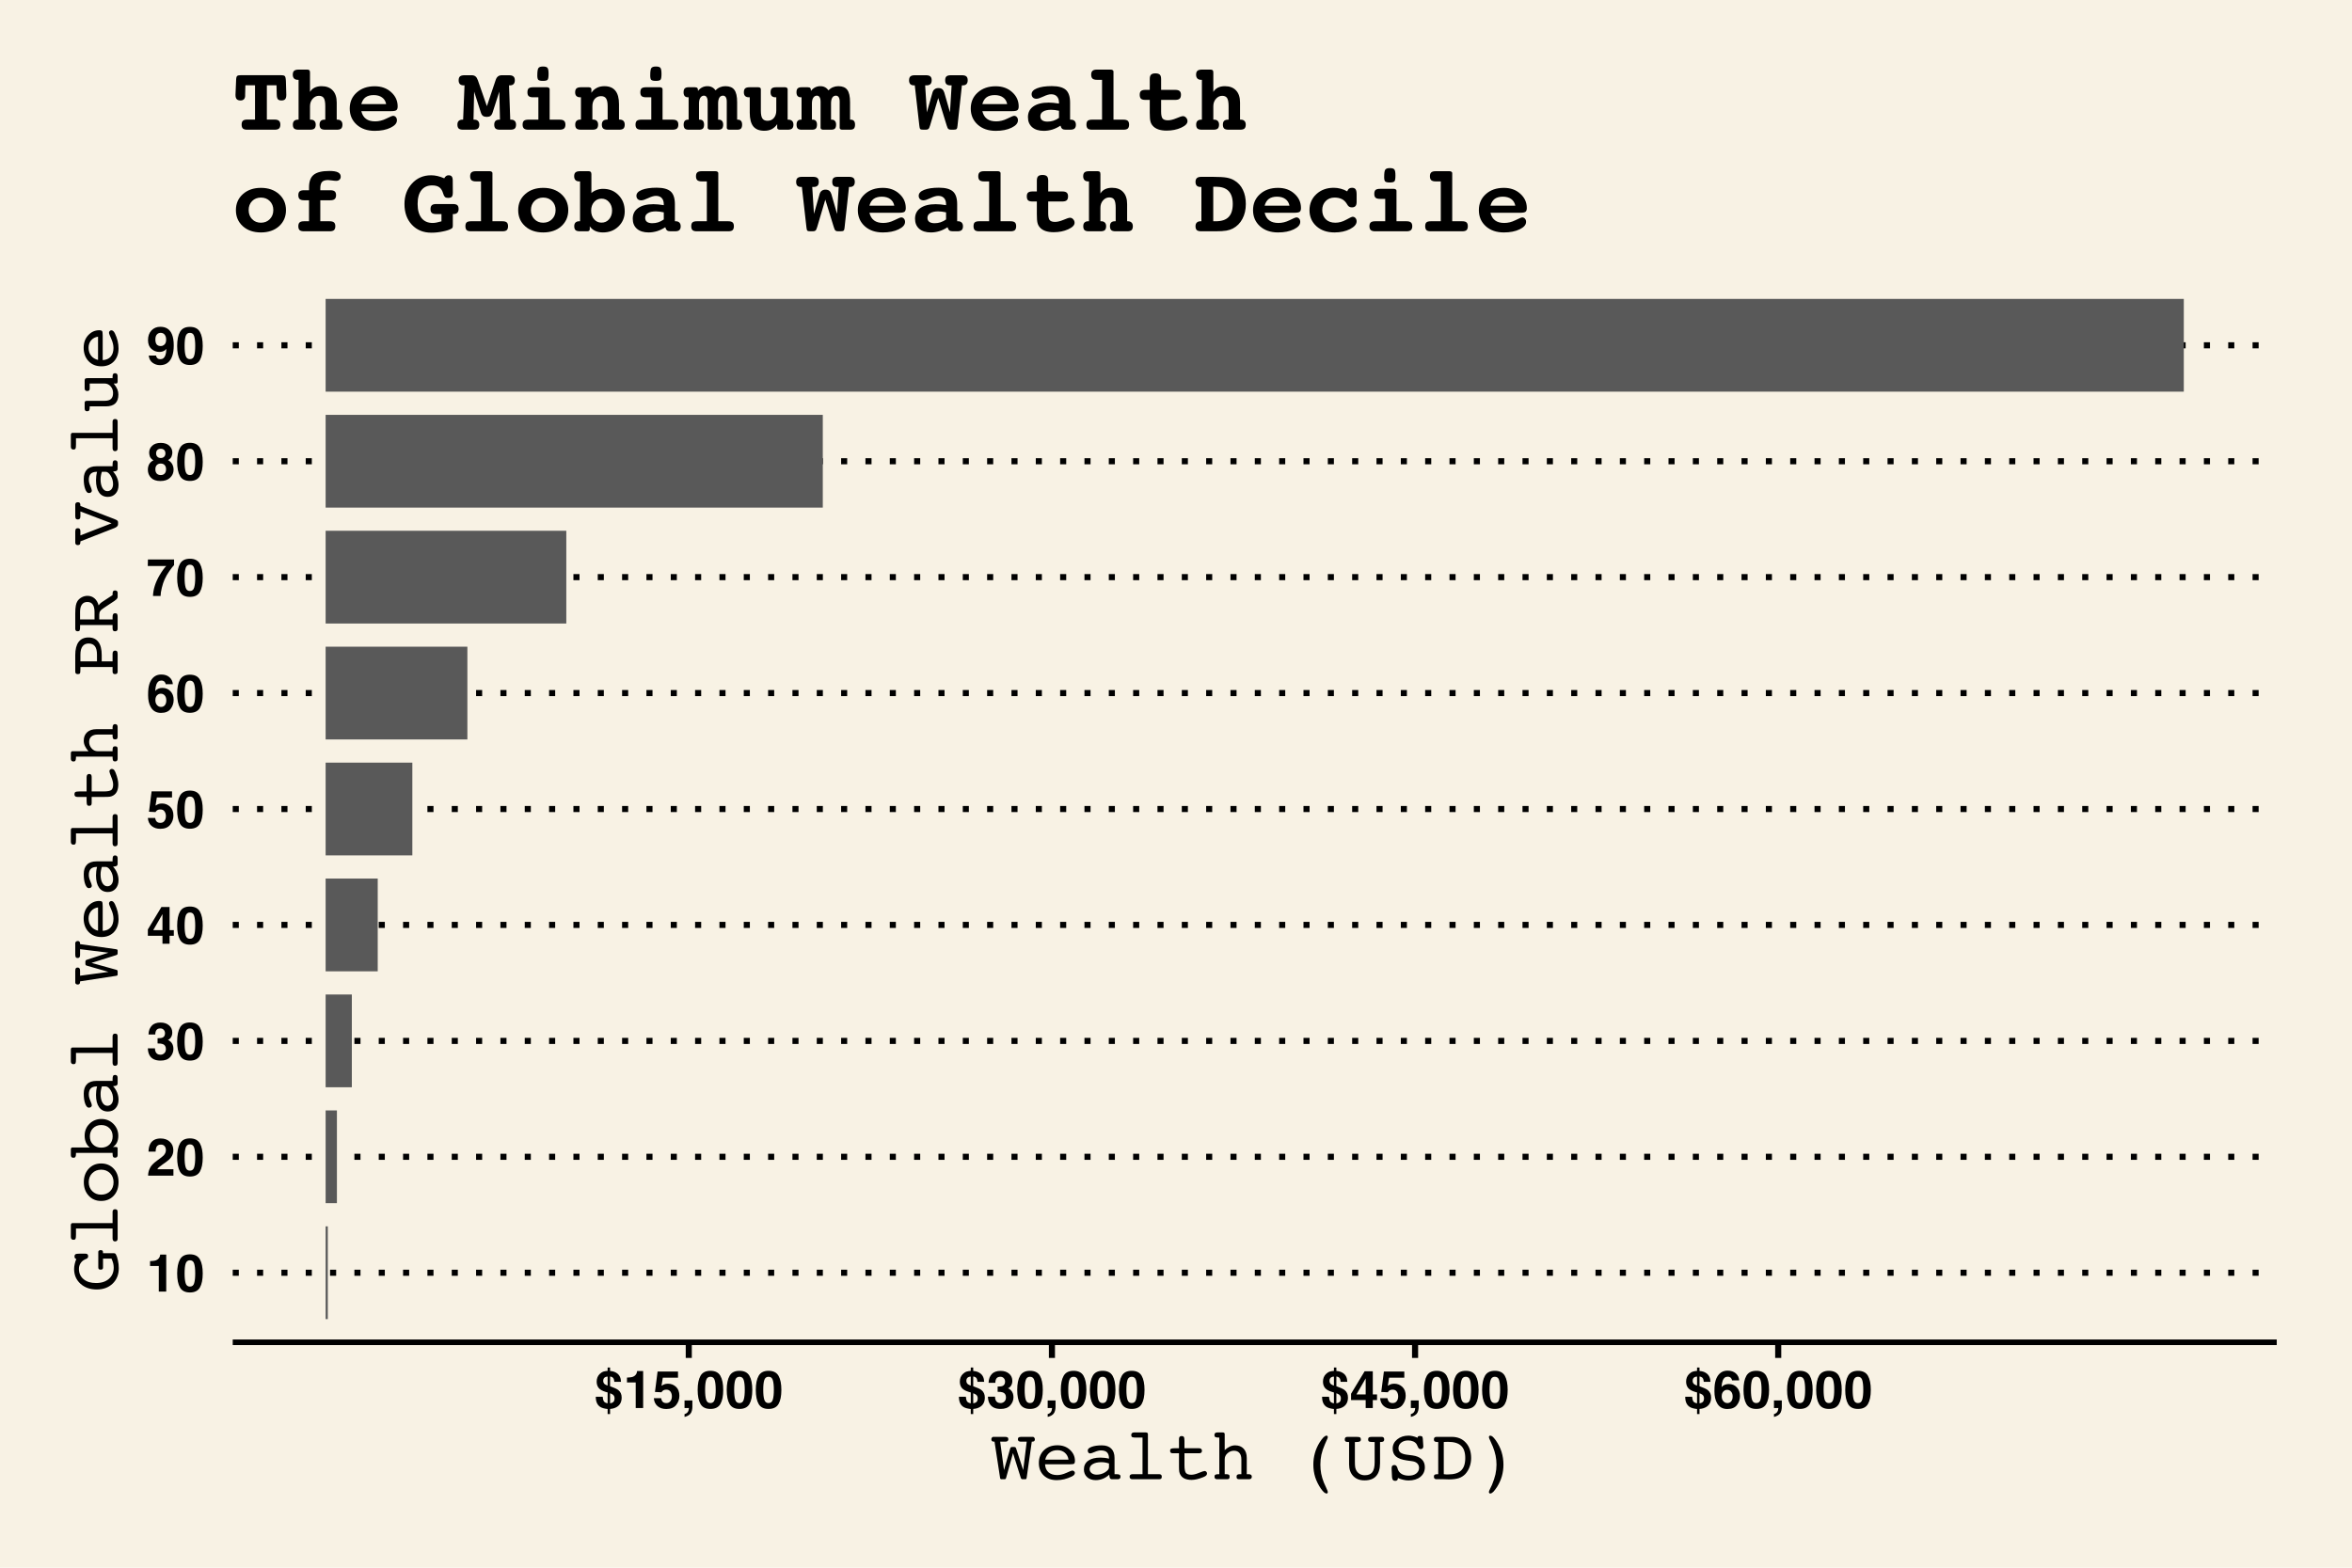 <?xml version="1.0" encoding="UTF-8"?>
<svg xmlns="http://www.w3.org/2000/svg" xmlns:xlink="http://www.w3.org/1999/xlink" width="450pt" height="300pt" viewBox="0 0 450 300" version="1.1">
<defs>
<g>
<symbol overflow="visible" id="glyph0-0">
<path style="stroke:none;" d="M 0.75 0 L 0.75 -7.203 L 6.547 -7.203 L 6.547 0 Z M 5.656 -0.906 L 5.656 -6.297 L 1.656 -6.297 L 1.656 -0.906 Z M 5.656 -0.906 "/>
</symbol>
<symbol overflow="visible" id="glyph0-1">
<path style="stroke:none;" d="M 0.688 -4.891 L 0.688 -5.828 C 1.133 -5.848 1.441 -5.879 1.609 -5.922 C 1.891 -5.984 2.117 -6.109 2.297 -6.297 C 2.422 -6.422 2.516 -6.586 2.578 -6.797 C 2.609 -6.922 2.625 -7.016 2.625 -7.078 L 3.781 -7.078 L 3.781 0 L 2.359 0 L 2.359 -4.891 Z M 0.688 -4.891 "/>
</symbol>
<symbol overflow="visible" id="glyph0-2">
<path style="stroke:none;" d="M 1.734 -3.469 C 1.734 -2.656 1.801 -2.031 1.938 -1.594 C 2.07 -1.164 2.344 -0.953 2.75 -0.953 C 3.164 -0.953 3.438 -1.164 3.562 -1.594 C 3.695 -2.031 3.766 -2.656 3.766 -3.469 C 3.766 -4.32 3.695 -4.953 3.562 -5.359 C 3.438 -5.773 3.164 -5.984 2.75 -5.984 C 2.344 -5.984 2.07 -5.773 1.938 -5.359 C 1.801 -4.953 1.734 -4.32 1.734 -3.469 Z M 2.75 -7.125 C 3.656 -7.125 4.289 -6.805 4.656 -6.172 C 5.02 -5.535 5.203 -4.633 5.203 -3.469 C 5.203 -2.301 5.02 -1.398 4.656 -0.766 C 4.289 -0.141 3.656 0.172 2.75 0.172 C 1.852 0.172 1.223 -0.141 0.859 -0.766 C 0.492 -1.398 0.312 -2.301 0.312 -3.469 C 0.312 -4.633 0.492 -5.535 0.859 -6.172 C 1.223 -6.805 1.852 -7.125 2.75 -7.125 Z M 2.75 -7.125 "/>
</symbol>
<symbol overflow="visible" id="glyph0-3">
<path style="stroke:none;" d="M 0.312 0 C 0.32 -0.508 0.43 -0.973 0.641 -1.391 C 0.836 -1.859 1.305 -2.359 2.047 -2.891 C 2.691 -3.348 3.109 -3.676 3.297 -3.875 C 3.578 -4.188 3.719 -4.523 3.719 -4.891 C 3.719 -5.191 3.633 -5.441 3.469 -5.641 C 3.312 -5.836 3.078 -5.938 2.766 -5.938 C 2.336 -5.938 2.051 -5.781 1.906 -5.469 C 1.812 -5.281 1.758 -4.988 1.75 -4.594 L 0.391 -4.594 C 0.41 -5.195 0.52 -5.688 0.719 -6.062 C 1.094 -6.758 1.754 -7.109 2.703 -7.109 C 3.441 -7.109 4.031 -6.898 4.469 -6.484 C 4.914 -6.078 5.141 -5.531 5.141 -4.844 C 5.141 -4.32 4.984 -3.859 4.672 -3.453 C 4.473 -3.18 4.141 -2.879 3.672 -2.547 L 3.109 -2.156 C 2.766 -1.906 2.523 -1.723 2.391 -1.609 C 2.266 -1.504 2.16 -1.375 2.078 -1.219 L 5.156 -1.219 L 5.156 0 Z M 0.312 0 "/>
</symbol>
<symbol overflow="visible" id="glyph0-4">
<path style="stroke:none;" d="M 1.625 -2.172 C 1.625 -1.891 1.672 -1.656 1.766 -1.469 C 1.93 -1.125 2.238 -0.953 2.688 -0.953 C 2.957 -0.953 3.195 -1.047 3.406 -1.234 C 3.613 -1.422 3.719 -1.691 3.719 -2.047 C 3.719 -2.516 3.523 -2.828 3.141 -2.984 C 2.93 -3.066 2.594 -3.109 2.125 -3.109 L 2.125 -4.109 C 2.582 -4.109 2.898 -4.148 3.078 -4.234 C 3.391 -4.367 3.547 -4.645 3.547 -5.062 C 3.547 -5.332 3.461 -5.551 3.297 -5.719 C 3.141 -5.895 2.922 -5.984 2.641 -5.984 C 2.305 -5.984 2.062 -5.879 1.906 -5.672 C 1.758 -5.461 1.688 -5.18 1.688 -4.828 L 0.391 -4.828 C 0.398 -5.18 0.461 -5.516 0.578 -5.828 C 0.691 -6.109 0.867 -6.367 1.109 -6.609 C 1.285 -6.766 1.5 -6.883 1.75 -6.969 C 2.008 -7.062 2.32 -7.109 2.688 -7.109 C 3.363 -7.109 3.906 -6.93 4.312 -6.578 C 4.727 -6.234 4.938 -5.77 4.938 -5.188 C 4.938 -4.77 4.816 -4.414 4.578 -4.125 C 4.422 -3.945 4.254 -3.828 4.078 -3.766 C 4.203 -3.766 4.383 -3.656 4.625 -3.438 C 4.977 -3.102 5.156 -2.648 5.156 -2.078 C 5.156 -1.484 4.945 -0.957 4.531 -0.5 C 4.125 -0.051 3.516 0.172 2.703 0.172 C 1.691 0.172 0.992 -0.156 0.609 -0.812 C 0.398 -1.156 0.285 -1.609 0.266 -2.172 Z M 1.625 -2.172 "/>
</symbol>
<symbol overflow="visible" id="glyph0-5">
<path style="stroke:none;" d="M 5.234 -1.531 L 4.422 -1.531 L 4.422 0 L 3.062 0 L 3.062 -1.531 L 0.266 -1.531 L 0.266 -2.734 L 2.859 -7.031 L 4.422 -7.031 L 4.422 -2.609 L 5.234 -2.609 Z M 3.062 -2.609 L 3.062 -5.672 L 1.297 -2.609 Z M 3.062 -2.609 "/>
</symbol>
<symbol overflow="visible" id="glyph0-6">
<path style="stroke:none;" d="M 1.656 -1.891 C 1.707 -1.586 1.812 -1.352 1.969 -1.188 C 2.125 -1.031 2.352 -0.953 2.656 -0.953 C 3 -0.953 3.258 -1.07 3.438 -1.312 C 3.625 -1.551 3.719 -1.859 3.719 -2.234 C 3.719 -2.586 3.629 -2.891 3.453 -3.141 C 3.285 -3.391 3.023 -3.516 2.672 -3.516 C 2.492 -3.516 2.348 -3.492 2.234 -3.453 C 2.016 -3.367 1.848 -3.223 1.734 -3.016 L 0.484 -3.078 L 0.984 -6.984 L 4.891 -6.984 L 4.891 -5.812 L 1.984 -5.812 L 1.734 -4.266 C 1.953 -4.398 2.117 -4.488 2.234 -4.531 C 2.441 -4.613 2.688 -4.656 2.969 -4.656 C 3.562 -4.656 4.07 -4.457 4.5 -4.062 C 4.938 -3.664 5.156 -3.094 5.156 -2.344 C 5.156 -1.688 4.945 -1.098 4.531 -0.578 C 4.113 -0.066 3.484 0.188 2.641 0.188 C 1.973 0.188 1.422 0.004 0.984 -0.359 C 0.555 -0.723 0.316 -1.234 0.266 -1.891 Z M 1.656 -1.891 "/>
</symbol>
<symbol overflow="visible" id="glyph0-7">
<path style="stroke:none;" d="M 1.703 -2.234 C 1.703 -1.859 1.805 -1.551 2.016 -1.312 C 2.223 -1.07 2.484 -0.953 2.797 -0.953 C 3.109 -0.953 3.352 -1.066 3.531 -1.297 C 3.707 -1.523 3.797 -1.828 3.797 -2.203 C 3.797 -2.617 3.691 -2.938 3.484 -3.156 C 3.285 -3.375 3.039 -3.484 2.75 -3.484 C 2.508 -3.484 2.301 -3.41 2.125 -3.266 C 1.844 -3.055 1.703 -2.711 1.703 -2.234 Z M 3.672 -5.297 C 3.672 -5.41 3.625 -5.535 3.531 -5.672 C 3.383 -5.891 3.16 -6 2.859 -6 C 2.398 -6 2.078 -5.75 1.891 -5.25 C 1.785 -4.969 1.711 -4.551 1.672 -4 C 1.848 -4.207 2.051 -4.359 2.281 -4.453 C 2.508 -4.547 2.77 -4.594 3.062 -4.594 C 3.688 -4.594 4.195 -4.379 4.594 -3.953 C 5 -3.523 5.203 -2.977 5.203 -2.312 C 5.203 -1.656 5.004 -1.07 4.609 -0.562 C 4.223 -0.062 3.613 0.188 2.781 0.188 C 1.883 0.188 1.227 -0.188 0.812 -0.938 C 0.477 -1.52 0.312 -2.27 0.312 -3.188 C 0.312 -3.727 0.332 -4.164 0.375 -4.5 C 0.457 -5.102 0.617 -5.609 0.859 -6.016 C 1.055 -6.359 1.316 -6.633 1.641 -6.844 C 1.973 -7.051 2.367 -7.156 2.828 -7.156 C 3.484 -7.156 4.004 -6.984 4.391 -6.641 C 4.785 -6.305 5.004 -5.859 5.047 -5.297 Z M 3.672 -5.297 "/>
</symbol>
<symbol overflow="visible" id="glyph0-8">
<path style="stroke:none;" d="M 5.281 -5.906 C 5.07 -5.695 4.781 -5.328 4.406 -4.797 C 4.031 -4.273 3.719 -3.734 3.469 -3.172 C 3.27 -2.734 3.094 -2.195 2.938 -1.562 C 2.781 -0.926 2.703 -0.406 2.703 0 L 1.25 0 C 1.289 -1.27 1.707 -2.586 2.5 -3.953 C 3.008 -4.805 3.438 -5.398 3.781 -5.734 L 0.25 -5.734 L 0.281 -6.984 L 5.281 -6.984 Z M 5.281 -5.906 "/>
</symbol>
<symbol overflow="visible" id="glyph0-9">
<path style="stroke:none;" d="M 1.703 -2.062 C 1.703 -1.707 1.789 -1.43 1.969 -1.234 C 2.156 -1.047 2.41 -0.953 2.734 -0.953 C 3.047 -0.953 3.289 -1.047 3.469 -1.234 C 3.656 -1.43 3.75 -1.707 3.75 -2.062 C 3.75 -2.414 3.656 -2.688 3.469 -2.875 C 3.289 -3.062 3.047 -3.156 2.734 -3.156 C 2.422 -3.156 2.172 -3.062 1.984 -2.875 C 1.797 -2.688 1.703 -2.414 1.703 -2.062 Z M 0.266 -1.969 C 0.266 -2.363 0.352 -2.723 0.531 -3.047 C 0.719 -3.367 0.984 -3.609 1.328 -3.766 C 0.984 -3.992 0.758 -4.238 0.656 -4.5 C 0.562 -4.77 0.516 -5.02 0.516 -5.25 C 0.516 -5.77 0.707 -6.207 1.094 -6.562 C 1.477 -6.926 2.023 -7.109 2.734 -7.109 C 3.441 -7.109 3.988 -6.926 4.375 -6.562 C 4.758 -6.207 4.953 -5.77 4.953 -5.25 C 4.953 -5.02 4.898 -4.77 4.797 -4.5 C 4.691 -4.238 4.469 -4.008 4.125 -3.812 C 4.477 -3.625 4.742 -3.367 4.922 -3.047 C 5.098 -2.723 5.188 -2.363 5.188 -1.969 C 5.188 -1.363 4.961 -0.852 4.516 -0.438 C 4.078 -0.02 3.461 0.188 2.672 0.188 C 1.879 0.188 1.281 -0.02 0.875 -0.438 C 0.469 -0.852 0.266 -1.363 0.266 -1.969 Z M 1.844 -5.094 C 1.844 -4.844 1.922 -4.633 2.078 -4.469 C 2.234 -4.301 2.453 -4.219 2.734 -4.219 C 3.016 -4.219 3.234 -4.301 3.391 -4.469 C 3.547 -4.633 3.625 -4.844 3.625 -5.094 C 3.625 -5.375 3.547 -5.594 3.391 -5.75 C 3.234 -5.906 3.016 -5.984 2.734 -5.984 C 2.453 -5.984 2.234 -5.906 2.078 -5.75 C 1.922 -5.594 1.844 -5.375 1.844 -5.094 Z M 1.844 -5.094 "/>
</symbol>
<symbol overflow="visible" id="glyph0-10">
<path style="stroke:none;" d="M 0.297 -4.594 C 0.297 -5.352 0.516 -5.969 0.953 -6.438 C 1.391 -6.906 1.957 -7.141 2.656 -7.141 C 3.738 -7.141 4.477 -6.66 4.875 -5.703 C 5.102 -5.16 5.219 -4.453 5.219 -3.578 C 5.219 -2.723 5.109 -2.008 4.891 -1.438 C 4.473 -0.344 3.707 0.203 2.594 0.203 C 2.062 0.203 1.582 0.047 1.156 -0.266 C 0.738 -0.578 0.5 -1.035 0.438 -1.641 L 1.828 -1.641 C 1.859 -1.43 1.945 -1.258 2.094 -1.125 C 2.238 -1 2.426 -0.938 2.656 -0.938 C 3.113 -0.938 3.438 -1.191 3.625 -1.703 C 3.727 -1.984 3.789 -2.391 3.812 -2.922 C 3.688 -2.766 3.551 -2.645 3.406 -2.562 C 3.145 -2.406 2.828 -2.328 2.453 -2.328 C 1.891 -2.328 1.391 -2.52 0.953 -2.906 C 0.516 -3.289 0.297 -3.852 0.297 -4.594 Z M 2.75 -3.453 C 2.945 -3.453 3.129 -3.508 3.297 -3.625 C 3.609 -3.82 3.766 -4.172 3.766 -4.672 C 3.766 -5.078 3.672 -5.395 3.484 -5.625 C 3.297 -5.863 3.039 -5.984 2.719 -5.984 C 2.477 -5.984 2.273 -5.914 2.109 -5.781 C 1.836 -5.57 1.703 -5.219 1.703 -4.719 C 1.703 -4.301 1.785 -3.984 1.953 -3.766 C 2.129 -3.555 2.395 -3.453 2.75 -3.453 Z M 2.75 -3.453 "/>
</symbol>
<symbol overflow="visible" id="glyph0-11">
<path style="stroke:none;" d="M 3.016 -0.906 C 3.266 -0.945 3.445 -1.008 3.562 -1.094 C 3.77 -1.238 3.875 -1.492 3.875 -1.859 C 3.875 -2.141 3.781 -2.363 3.594 -2.531 C 3.477 -2.625 3.285 -2.723 3.016 -2.828 Z M 2.547 -6.016 C 2.266 -6.004 2.051 -5.926 1.906 -5.781 C 1.77 -5.645 1.703 -5.453 1.703 -5.203 C 1.703 -4.922 1.805 -4.703 2.016 -4.547 C 2.129 -4.461 2.305 -4.379 2.547 -4.297 Z M 3.016 1.156 L 2.547 1.156 L 2.547 0.188 C 1.898 0.113 1.422 -0.023 1.109 -0.234 C 0.555 -0.609 0.281 -1.25 0.281 -2.156 L 1.609 -2.156 C 1.648 -1.738 1.711 -1.461 1.797 -1.328 C 1.922 -1.109 2.172 -0.969 2.547 -0.906 L 2.547 -2.984 L 2.156 -3.094 C 1.531 -3.281 1.086 -3.535 0.828 -3.859 C 0.578 -4.18 0.453 -4.578 0.453 -5.047 C 0.453 -5.348 0.5 -5.617 0.594 -5.859 C 0.695 -6.109 0.836 -6.32 1.016 -6.5 C 1.242 -6.727 1.5 -6.891 1.781 -6.984 C 1.957 -7.035 2.211 -7.078 2.547 -7.109 L 2.547 -7.75 L 3.016 -7.75 L 3.016 -7.094 C 3.535 -7.051 3.953 -6.922 4.266 -6.703 C 4.805 -6.359 5.086 -5.797 5.109 -5.016 L 3.828 -5.016 C 3.805 -5.297 3.758 -5.504 3.688 -5.641 C 3.562 -5.867 3.336 -6 3.016 -6.031 L 3.016 -4.172 C 3.785 -3.898 4.305 -3.66 4.578 -3.453 C 5.016 -3.109 5.234 -2.629 5.234 -2.016 C 5.234 -1.191 4.93 -0.594 4.328 -0.219 C 3.961 0.008 3.523 0.141 3.016 0.172 Z M 3.016 1.156 "/>
</symbol>
<symbol overflow="visible" id="glyph0-12">
<path style="stroke:none;" d="M 0.578 1.156 C 0.859 1.082 1.062 0.953 1.188 0.766 C 1.32 0.586 1.398 0.332 1.422 0 L 0.578 0 L 0.578 -1.453 L 2.078 -1.453 L 2.078 -0.203 C 2.078 0.023 2.047 0.258 1.984 0.5 C 1.93 0.738 1.828 0.945 1.672 1.125 C 1.492 1.312 1.285 1.453 1.047 1.547 C 0.816 1.641 0.66 1.688 0.578 1.688 Z M 0.578 1.156 "/>
</symbol>
<symbol overflow="visible" id="glyph1-0">
<path style="stroke:none;" d="M 0.703 2.469 L 0.703 -9.875 L 7.703 -9.875 L 7.703 2.469 Z M 1.484 1.703 L 6.922 1.703 L 6.922 -9.078 L 1.484 -9.078 Z M 1.484 1.703 "/>
</symbol>
<symbol overflow="visible" id="glyph1-1">
<path style="stroke:none;" d="M 2.438 -1.75 L 3.609 -5.844 C 3.648 -5.988 3.695 -6.078 3.75 -6.109 C 3.801 -6.148 3.895 -6.172 4.031 -6.172 L 4.344 -6.172 C 4.477 -6.172 4.57 -6.148 4.625 -6.109 C 4.676 -6.066 4.723 -5.984 4.766 -5.859 L 6.109 -1.75 L 6.781 -7.188 L 5.703 -7.188 C 5.492 -7.188 5.336 -7.223 5.234 -7.297 C 5.141 -7.367 5.094 -7.484 5.094 -7.641 C 5.094 -7.816 5.141 -7.938 5.234 -8 C 5.328 -8.07 5.5 -8.109 5.75 -8.109 L 7.969 -8.109 C 8.062 -8.109 8.145 -8.062 8.219 -7.969 C 8.301 -7.883 8.344 -7.773 8.344 -7.641 C 8.344 -7.484 8.301 -7.367 8.219 -7.297 C 8.133 -7.223 8.004 -7.188 7.828 -7.188 L 7.75 -7.188 L 6.781 -0.344 C 6.758 -0.207 6.727 -0.113 6.688 -0.062 C 6.656 -0.02 6.598 0 6.516 0 L 6.016 0 C 5.91 0 5.832 -0.02 5.781 -0.062 C 5.727 -0.102 5.68 -0.18 5.641 -0.297 L 4.156 -5 L 2.844 -0.281 C 2.812 -0.164 2.77 -0.086 2.719 -0.047 C 2.664 -0.016 2.582 0 2.469 0 L 1.969 0 C 1.875 0 1.805 -0.02 1.766 -0.062 C 1.723 -0.102 1.691 -0.203 1.672 -0.359 L 0.625 -7.188 L 0.547 -7.188 C 0.367 -7.188 0.234 -7.223 0.141 -7.297 C 0.055 -7.379 0.016 -7.492 0.016 -7.641 C 0.016 -7.773 0.051 -7.883 0.125 -7.969 C 0.195 -8.062 0.285 -8.109 0.391 -8.109 L 2.609 -8.109 C 2.859 -8.109 3.031 -8.07 3.125 -8 C 3.219 -7.938 3.266 -7.816 3.266 -7.641 C 3.266 -7.484 3.211 -7.367 3.109 -7.297 C 3.016 -7.223 2.863 -7.188 2.656 -7.188 L 1.703 -7.188 Z M 2.438 -1.75 "/>
</symbol>
<symbol overflow="visible" id="glyph1-2">
<path style="stroke:none;" d="M 1.891 -2.859 C 1.922 -2.203 2.141 -1.691 2.547 -1.328 C 2.961 -0.973 3.52 -0.797 4.219 -0.797 C 4.758 -0.797 5.344 -0.938 5.969 -1.219 C 6.594 -1.508 6.973 -1.656 7.109 -1.656 C 7.242 -1.656 7.359 -1.609 7.453 -1.516 C 7.547 -1.43 7.594 -1.328 7.594 -1.203 C 7.594 -1.066 7.539 -0.941 7.438 -0.828 C 7.344 -0.723 7.191 -0.617 6.984 -0.516 C 6.523 -0.297 6.051 -0.125 5.562 0 C 5.082 0.113 4.602 0.172 4.125 0.172 C 3.094 0.172 2.266 -0.125 1.641 -0.719 C 1.016 -1.32 0.703 -2.117 0.703 -3.109 C 0.703 -4.117 1.031 -4.938 1.688 -5.562 C 2.352 -6.188 3.211 -6.5 4.266 -6.5 C 5.234 -6.5 6.031 -6.207 6.656 -5.625 C 7.289 -5.039 7.609 -4.332 7.609 -3.5 C 7.609 -3.25 7.555 -3.078 7.453 -2.984 C 7.348 -2.898 7.055 -2.859 6.578 -2.859 Z M 1.922 -3.75 L 6.375 -3.75 C 6.301 -4.289 6.07 -4.727 5.688 -5.062 C 5.301 -5.395 4.828 -5.562 4.266 -5.562 C 3.66 -5.562 3.148 -5.398 2.734 -5.078 C 2.328 -4.754 2.055 -4.312 1.922 -3.75 Z M 1.922 -3.75 "/>
</symbol>
<symbol overflow="visible" id="glyph1-3">
<path style="stroke:none;" d="M 5.719 -3.016 C 5.469 -3.098 5.223 -3.16 4.984 -3.203 C 4.754 -3.242 4.52 -3.266 4.281 -3.266 C 3.582 -3.266 3.031 -3.145 2.625 -2.906 C 2.219 -2.664 2.016 -2.348 2.016 -1.953 C 2.016 -1.641 2.141 -1.379 2.391 -1.172 C 2.648 -0.973 2.973 -0.875 3.359 -0.875 C 3.941 -0.875 4.477 -1.023 4.969 -1.328 C 5.469 -1.641 5.719 -1.957 5.719 -2.281 Z M 5.766 -0.875 C 5.391 -0.531 4.984 -0.27 4.547 -0.094 C 4.109 0.082 3.656 0.172 3.188 0.172 C 2.508 0.172 1.961 -0.016 1.547 -0.391 C 1.129 -0.773 0.922 -1.27 0.922 -1.875 C 0.922 -2.594 1.195 -3.148 1.75 -3.547 C 2.301 -3.941 3.082 -4.141 4.094 -4.141 C 4.352 -4.141 4.617 -4.125 4.891 -4.094 C 5.16 -4.062 5.438 -4.008 5.719 -3.938 L 5.719 -3.984 C 5.719 -4.504 5.594 -4.891 5.344 -5.141 C 5.094 -5.391 4.703 -5.516 4.172 -5.516 C 3.816 -5.516 3.422 -5.414 2.984 -5.219 C 2.547 -5.031 2.254 -4.938 2.109 -4.938 C 1.984 -4.938 1.875 -4.988 1.781 -5.094 C 1.695 -5.207 1.656 -5.348 1.656 -5.516 C 1.656 -5.785 1.906 -6.016 2.406 -6.203 C 2.914 -6.391 3.562 -6.484 4.344 -6.484 C 5.145 -6.484 5.75 -6.273 6.156 -5.859 C 6.57 -5.453 6.781 -4.852 6.781 -4.062 L 6.781 -0.969 L 7.109 -0.969 C 7.43 -0.969 7.645 -0.93 7.75 -0.859 C 7.863 -0.797 7.922 -0.676 7.922 -0.5 C 7.922 -0.332 7.875 -0.207 7.781 -0.125 C 7.695 -0.039 7.562 0 7.375 0 L 6.297 0 C 6.172 0 6.066 -0.035 5.984 -0.109 C 5.898 -0.191 5.848 -0.305 5.828 -0.453 Z M 5.766 -0.875 "/>
</symbol>
<symbol overflow="visible" id="glyph1-4">
<path style="stroke:none;" d="M 3.734 -7.969 L 2.578 -7.969 C 2.141 -7.969 1.863 -8 1.75 -8.062 C 1.633 -8.133 1.578 -8.266 1.578 -8.453 C 1.578 -8.617 1.625 -8.742 1.719 -8.828 C 1.812 -8.91 1.945 -8.953 2.125 -8.953 L 4.375 -8.953 C 4.5 -8.953 4.594 -8.926 4.656 -8.875 C 4.727 -8.82 4.766 -8.754 4.766 -8.672 L 4.766 -0.969 L 6.922 -0.969 C 7.086 -0.969 7.211 -0.926 7.297 -0.844 C 7.379 -0.77 7.422 -0.656 7.422 -0.5 C 7.422 -0.312 7.379 -0.18 7.297 -0.109 C 7.223 -0.035 7.078 0 6.859 0 L 1.812 0 C 1.633 0 1.5 -0.039 1.406 -0.125 C 1.312 -0.207 1.266 -0.332 1.266 -0.5 C 1.266 -0.656 1.312 -0.77 1.406 -0.844 C 1.508 -0.926 1.656 -0.969 1.844 -0.969 L 3.734 -0.969 Z M 3.734 -7.969 "/>
</symbol>
<symbol overflow="visible" id="glyph1-5">
<path style="stroke:none;" d="M 6.062 -5.938 C 6.289 -5.938 6.453 -5.895 6.547 -5.812 C 6.648 -5.738 6.703 -5.617 6.703 -5.453 C 6.703 -5.285 6.656 -5.16 6.562 -5.078 C 6.469 -5.004 6.32 -4.969 6.125 -4.969 L 3.359 -4.969 L 3.359 -2.688 C 3.359 -1.938 3.453 -1.441 3.641 -1.203 C 3.836 -0.973 4.176 -0.859 4.656 -0.859 C 5.062 -0.859 5.551 -0.977 6.125 -1.219 C 6.707 -1.457 7.07 -1.578 7.219 -1.578 C 7.344 -1.578 7.445 -1.531 7.531 -1.438 C 7.625 -1.352 7.672 -1.242 7.672 -1.109 C 7.672 -0.953 7.613 -0.816 7.5 -0.703 C 7.383 -0.598 7.195 -0.492 6.938 -0.391 C 6.488 -0.211 6.082 -0.082 5.719 0 C 5.363 0.082 5.031 0.125 4.719 0.125 C 4.188 0.125 3.738 0.039 3.375 -0.125 C 3.008 -0.301 2.738 -0.555 2.562 -0.891 C 2.469 -1.055 2.398 -1.25 2.359 -1.469 C 2.328 -1.688 2.312 -2.02 2.312 -2.469 L 2.312 -4.969 L 1.156 -4.969 C 0.957 -4.969 0.816 -5.004 0.734 -5.078 C 0.648 -5.16 0.609 -5.285 0.609 -5.453 C 0.609 -5.641 0.664 -5.766 0.781 -5.828 C 0.895 -5.898 1.145 -5.938 1.531 -5.938 L 2.312 -5.938 L 2.312 -7.703 C 2.312 -7.891 2.352 -8.031 2.438 -8.125 C 2.52 -8.219 2.648 -8.266 2.828 -8.266 C 3.023 -8.266 3.16 -8.207 3.234 -8.094 C 3.316 -7.988 3.359 -7.734 3.359 -7.328 L 3.359 -5.938 Z M 6.062 -5.938 "/>
</symbol>
<symbol overflow="visible" id="glyph1-6">
<path style="stroke:none;" d="M 1.625 -0.969 L 1.625 -7.969 L 1.5 -7.969 C 1.188 -7.969 0.973 -8.004 0.859 -8.078 C 0.742 -8.148 0.688 -8.273 0.688 -8.453 C 0.688 -8.617 0.734 -8.742 0.828 -8.828 C 0.922 -8.91 1.055 -8.953 1.234 -8.953 L 2.266 -8.953 C 2.391 -8.953 2.484 -8.926 2.547 -8.875 C 2.617 -8.82 2.656 -8.754 2.656 -8.672 L 2.656 -5.578 C 2.988 -5.879 3.316 -6.102 3.641 -6.25 C 3.973 -6.406 4.312 -6.484 4.656 -6.484 C 5.344 -6.484 5.883 -6.27 6.281 -5.844 C 6.676 -5.414 6.875 -4.82 6.875 -4.062 L 6.875 -0.969 L 7.203 -0.969 C 7.43 -0.969 7.594 -0.926 7.688 -0.844 C 7.789 -0.77 7.844 -0.656 7.844 -0.5 C 7.844 -0.332 7.797 -0.207 7.703 -0.125 C 7.609 -0.039 7.473 0 7.297 0 L 5.469 0 C 5.258 0 5.113 -0.035 5.031 -0.109 C 4.957 -0.18 4.922 -0.312 4.922 -0.5 C 4.922 -0.676 4.969 -0.797 5.062 -0.859 C 5.156 -0.93 5.332 -0.969 5.594 -0.969 L 5.844 -0.969 L 5.844 -3.812 C 5.844 -4.344 5.719 -4.75 5.469 -5.031 C 5.227 -5.312 4.879 -5.453 4.422 -5.453 C 3.953 -5.453 3.539 -5.289 3.188 -4.969 C 2.832 -4.656 2.656 -4.27 2.656 -3.812 L 2.656 -0.969 L 2.906 -0.969 C 3.176 -0.969 3.359 -0.93 3.453 -0.859 C 3.547 -0.797 3.594 -0.676 3.594 -0.5 C 3.594 -0.312 3.555 -0.18 3.484 -0.109 C 3.41 -0.035 3.266 0 3.047 0 L 1.234 0 C 1.055 0 0.922 -0.039 0.828 -0.125 C 0.742 -0.207 0.703 -0.332 0.703 -0.5 C 0.703 -0.676 0.754 -0.797 0.859 -0.859 C 0.961 -0.93 1.172 -0.969 1.484 -0.969 Z M 1.625 -0.969 "/>
</symbol>
<symbol overflow="visible" id="glyph1-7">
<path style="stroke:none;" d=""/>
</symbol>
<symbol overflow="visible" id="glyph1-8">
<path style="stroke:none;" d="M 5.578 -8.047 C 5.578 -7.941 5.5 -7.734 5.344 -7.422 C 5.195 -7.109 5.086 -6.859 5.016 -6.672 C 4.703 -5.941 4.477 -5.273 4.344 -4.672 C 4.219 -4.078 4.156 -3.453 4.156 -2.797 C 4.156 -2.203 4.207 -1.625 4.312 -1.062 C 4.426 -0.508 4.594 0.047 4.812 0.609 C 4.926 0.898 5.082 1.25 5.281 1.656 C 5.477 2.07 5.578 2.328 5.578 2.422 C 5.578 2.523 5.555 2.602 5.516 2.656 C 5.473 2.707 5.414 2.734 5.344 2.734 C 5.207 2.734 5.051 2.66 4.875 2.516 C 4.695 2.367 4.492 2.133 4.266 1.812 C 3.785 1.113 3.422 0.383 3.172 -0.375 C 2.93 -1.145 2.812 -1.953 2.812 -2.797 C 2.812 -3.566 2.91 -4.301 3.109 -5 C 3.305 -5.707 3.609 -6.391 4.016 -7.047 C 4.285 -7.473 4.531 -7.797 4.75 -8.016 C 4.977 -8.234 5.176 -8.344 5.344 -8.344 C 5.414 -8.344 5.473 -8.312 5.516 -8.25 C 5.555 -8.195 5.578 -8.129 5.578 -8.047 Z M 5.578 -8.047 "/>
</symbol>
<symbol overflow="visible" id="glyph1-9">
<path style="stroke:none;" d="M 1.25 -7.125 L 1.141 -7.125 C 0.859 -7.125 0.664 -7.16 0.562 -7.234 C 0.469 -7.305 0.422 -7.43 0.422 -7.609 C 0.422 -7.785 0.461 -7.91 0.547 -7.984 C 0.629 -8.066 0.758 -8.109 0.938 -8.109 L 2.641 -8.109 C 3.016 -8.109 3.25 -8.07 3.344 -8 C 3.445 -7.926 3.5 -7.797 3.5 -7.609 C 3.5 -7.43 3.438 -7.305 3.312 -7.234 C 3.195 -7.16 2.973 -7.125 2.641 -7.125 L 2.359 -7.125 L 2.359 -3.375 C 2.359 -2.875 2.379 -2.504 2.422 -2.266 C 2.473 -2.035 2.551 -1.828 2.656 -1.641 C 2.82 -1.359 3.047 -1.141 3.328 -0.984 C 3.609 -0.836 3.922 -0.766 4.266 -0.766 C 4.922 -0.766 5.395 -0.957 5.688 -1.344 C 5.988 -1.738 6.141 -2.375 6.141 -3.25 L 6.141 -7.125 L 5.781 -7.125 C 5.426 -7.125 5.188 -7.156 5.062 -7.219 C 4.945 -7.289 4.891 -7.422 4.891 -7.609 C 4.891 -7.797 4.938 -7.926 5.031 -8 C 5.125 -8.07 5.32 -8.109 5.625 -8.109 L 7.469 -8.109 C 7.633 -8.109 7.758 -8.066 7.844 -7.984 C 7.926 -7.898 7.969 -7.773 7.969 -7.609 C 7.969 -7.43 7.914 -7.305 7.812 -7.234 C 7.707 -7.16 7.523 -7.125 7.266 -7.125 L 7.172 -7.125 L 7.172 -3.094 C 7.172 -1.988 6.922 -1.16 6.422 -0.609 C 5.93 -0.055 5.191 0.219 4.203 0.219 C 3.297 0.219 2.578 -0.055 2.047 -0.609 C 1.516 -1.16 1.25 -1.906 1.25 -2.844 Z M 1.25 -7.125 "/>
</symbol>
<symbol overflow="visible" id="glyph1-10">
<path style="stroke:none;" d="M 2.203 -0.234 C 2.18 -0.035 2.129 0.102 2.047 0.188 C 1.961 0.27 1.832 0.312 1.656 0.312 C 1.469 0.312 1.328 0.254 1.234 0.141 C 1.141 0.023 1.082 -0.156 1.062 -0.406 L 0.984 -1.984 L 0.984 -2.109 C 0.984 -2.328 1.023 -2.484 1.109 -2.578 C 1.191 -2.672 1.332 -2.719 1.531 -2.719 C 1.801 -2.719 1.992 -2.52 2.109 -2.125 C 2.16 -1.926 2.211 -1.781 2.266 -1.688 C 2.43 -1.363 2.688 -1.113 3.031 -0.938 C 3.375 -0.77 3.785 -0.688 4.266 -0.688 C 4.848 -0.688 5.32 -0.82 5.688 -1.094 C 6.051 -1.375 6.234 -1.734 6.234 -2.172 C 6.234 -2.523 6.117 -2.812 5.891 -3.031 C 5.672 -3.25 5.348 -3.391 4.922 -3.453 L 3.906 -3.594 C 2.957 -3.727 2.266 -3.977 1.828 -4.344 C 1.398 -4.707 1.188 -5.219 1.188 -5.875 C 1.188 -6.57 1.473 -7.156 2.047 -7.625 C 2.629 -8.102 3.352 -8.344 4.219 -8.344 C 4.469 -8.344 4.727 -8.312 5 -8.25 C 5.281 -8.188 5.598 -8.082 5.953 -7.938 C 5.961 -8.07 6 -8.16 6.062 -8.203 C 6.125 -8.254 6.234 -8.281 6.391 -8.281 C 6.586 -8.281 6.723 -8.25 6.797 -8.188 C 6.879 -8.133 6.93 -7.992 6.953 -7.766 L 7.047 -6.344 L 7.047 -6.281 C 7.047 -6.113 7 -5.984 6.906 -5.891 C 6.812 -5.805 6.68 -5.766 6.516 -5.766 C 6.273 -5.766 6.094 -5.938 5.969 -6.281 C 5.895 -6.469 5.828 -6.609 5.766 -6.703 C 5.617 -6.93 5.406 -7.109 5.125 -7.234 C 4.844 -7.359 4.52 -7.422 4.156 -7.422 C 3.602 -7.422 3.156 -7.281 2.812 -7 C 2.469 -6.727 2.297 -6.375 2.297 -5.938 C 2.297 -5.594 2.422 -5.316 2.672 -5.109 C 2.93 -4.91 3.328 -4.773 3.859 -4.703 L 4.953 -4.562 C 5.742 -4.457 6.336 -4.211 6.734 -3.828 C 7.141 -3.453 7.344 -2.941 7.344 -2.297 C 7.344 -1.535 7.055 -0.922 6.484 -0.453 C 5.922 0.004 5.164 0.234 4.219 0.234 C 3.883 0.234 3.555 0.191 3.234 0.109 C 2.91 0.035 2.566 -0.078 2.203 -0.234 Z M 2.203 -0.234 "/>
</symbol>
<symbol overflow="visible" id="glyph1-11">
<path style="stroke:none;" d="M 2.562 -0.969 C 2.707 -0.945 2.852 -0.93 3 -0.922 C 3.145 -0.922 3.285 -0.922 3.422 -0.922 C 4.535 -0.922 5.352 -1.172 5.875 -1.672 C 6.406 -2.172 6.672 -2.961 6.672 -4.047 C 6.672 -5.129 6.406 -5.914 5.875 -6.406 C 5.352 -6.906 4.516 -7.156 3.359 -7.156 C 3.148 -7.156 2.988 -7.148 2.875 -7.141 C 2.758 -7.141 2.656 -7.133 2.562 -7.125 Z M 2.562 0 L 1.172 0 C 1.004 0 0.879 -0.039 0.797 -0.125 C 0.711 -0.207 0.672 -0.332 0.672 -0.5 C 0.672 -0.676 0.719 -0.797 0.812 -0.859 C 0.914 -0.93 1.102 -0.969 1.375 -0.969 L 1.5 -0.969 L 1.5 -7.125 L 1.391 -7.125 C 1.117 -7.125 0.93 -7.16 0.828 -7.234 C 0.723 -7.305 0.672 -7.43 0.672 -7.609 C 0.672 -7.785 0.711 -7.91 0.797 -7.984 C 0.879 -8.066 1.008 -8.109 1.188 -8.109 L 4.078 -8.109 C 5.211 -8.109 6.113 -7.738 6.781 -7 C 7.457 -6.27 7.797 -5.285 7.797 -4.047 C 7.797 -3.441 7.695 -2.879 7.5 -2.359 C 7.312 -1.836 7.035 -1.379 6.672 -0.984 C 6.328 -0.629 5.91 -0.367 5.422 -0.203 C 4.93 -0.047 4.301 0.031 3.531 0.031 C 3.438 0.031 3.281 0.023 3.062 0.016 C 2.844 0.004 2.676 0 2.562 0 Z M 2.562 0 "/>
</symbol>
<symbol overflow="visible" id="glyph1-12">
<path style="stroke:none;" d="M 2.797 2.422 C 2.797 2.328 2.875 2.125 3.031 1.812 C 3.188 1.5 3.305 1.25 3.391 1.062 C 3.691 0.332 3.91 -0.332 4.047 -0.938 C 4.18 -1.539 4.25 -2.16 4.25 -2.797 C 4.25 -3.379 4.191 -3.953 4.078 -4.516 C 3.961 -5.078 3.789 -5.645 3.562 -6.219 C 3.445 -6.52 3.289 -6.875 3.094 -7.281 C 2.895 -7.688 2.797 -7.941 2.797 -8.047 C 2.797 -8.129 2.816 -8.195 2.859 -8.25 C 2.91 -8.312 2.973 -8.344 3.047 -8.344 C 3.203 -8.344 3.363 -8.27 3.531 -8.125 C 3.695 -7.977 3.895 -7.742 4.125 -7.422 C 4.613 -6.723 4.977 -5.988 5.219 -5.219 C 5.457 -4.445 5.578 -3.641 5.578 -2.797 C 5.578 -2.023 5.477 -1.289 5.281 -0.594 C 5.082 0.102 4.781 0.781 4.375 1.438 C 4.082 1.883 3.832 2.211 3.625 2.422 C 3.414 2.629 3.223 2.734 3.047 2.734 C 2.973 2.734 2.91 2.703 2.859 2.641 C 2.816 2.586 2.797 2.516 2.797 2.422 Z M 2.797 2.422 "/>
</symbol>
<symbol overflow="visible" id="glyph2-0">
<path style="stroke:none;" d="M 2.469 -0.703 L -9.875 -0.703 L -9.875 -7.703 L 2.469 -7.703 Z M 1.703 -1.484 L 1.703 -6.922 L -9.078 -6.922 L -9.078 -1.484 Z M 1.703 -1.484 "/>
</symbol>
<symbol overflow="visible" id="glyph2-1">
<path style="stroke:none;" d="M -1.172 -6.375 L -2.797 -6.375 L -2.797 -4.672 C -2.797 -4.535 -2.832 -4.43 -2.906 -4.359 C -2.977 -4.297 -3.094 -4.266 -3.25 -4.266 C -3.414 -4.266 -3.531 -4.297 -3.594 -4.359 C -3.664 -4.422 -3.703 -4.535 -3.703 -4.703 L -3.703 -7.656 C -3.703 -7.77 -3.66 -7.852 -3.578 -7.906 C -3.504 -7.969 -3.395 -8 -3.25 -8 C -3.082 -8 -2.961 -7.961 -2.891 -7.891 C -2.828 -7.816 -2.797 -7.688 -2.797 -7.5 L -2.797 -7.406 L -0.75 -7.406 C -0.625 -7.406 -0.535 -7.391 -0.484 -7.359 C -0.441 -7.336 -0.395 -7.285 -0.344 -7.203 C -0.188 -6.941 -0.055 -6.562 0.047 -6.062 C 0.16 -5.562 0.219 -5.055 0.219 -4.547 C 0.219 -3.328 -0.172 -2.344 -0.953 -1.594 C -1.734 -0.844 -2.75 -0.469 -4 -0.469 C -5.258 -0.469 -6.297 -0.832 -7.109 -1.562 C -7.922 -2.301 -8.328 -3.238 -8.328 -4.375 C -8.328 -4.688 -8.289 -5 -8.219 -5.312 C -8.156 -5.625 -8.051 -5.953 -7.906 -6.297 C -8.031 -6.336 -8.117 -6.395 -8.172 -6.469 C -8.223 -6.551 -8.25 -6.656 -8.25 -6.781 C -8.25 -7 -8.18 -7.145 -8.047 -7.219 C -7.922 -7.289 -7.629 -7.328 -7.172 -7.328 L -6.234 -7.328 C -6.016 -7.328 -5.859 -7.285 -5.766 -7.203 C -5.68 -7.129 -5.641 -6.992 -5.641 -6.797 C -5.641 -6.566 -5.785 -6.398 -6.078 -6.297 C -6.16 -6.254 -6.227 -6.223 -6.281 -6.203 C -6.633 -6.035 -6.91 -5.789 -7.109 -5.469 C -7.305 -5.156 -7.406 -4.797 -7.406 -4.391 C -7.406 -3.578 -7.109 -2.926 -6.516 -2.438 C -5.93 -1.945 -5.133 -1.703 -4.125 -1.703 C -3.094 -1.703 -2.27 -1.973 -1.656 -2.516 C -1.051 -3.055 -0.75 -3.77 -0.75 -4.656 C -0.75 -4.914 -0.781 -5.18 -0.844 -5.453 C -0.914 -5.734 -1.023 -6.039 -1.172 -6.375 Z M -1.172 -6.375 "/>
</symbol>
<symbol overflow="visible" id="glyph2-2">
<path style="stroke:none;" d="M -7.969 -3.734 L -7.969 -2.578 C -7.969 -2.141 -8 -1.863 -8.062 -1.75 C -8.133 -1.633 -8.266 -1.578 -8.453 -1.578 C -8.617 -1.578 -8.742 -1.625 -8.828 -1.719 C -8.91 -1.812 -8.953 -1.945 -8.953 -2.125 L -8.953 -4.375 C -8.953 -4.5 -8.926 -4.594 -8.875 -4.656 C -8.82 -4.727 -8.754 -4.766 -8.672 -4.766 L -0.969 -4.766 L -0.969 -6.922 C -0.969 -7.086 -0.926 -7.211 -0.844 -7.297 C -0.77 -7.379 -0.656 -7.422 -0.5 -7.422 C -0.312 -7.422 -0.18 -7.379 -0.109 -7.297 C -0.035 -7.223 0 -7.078 0 -6.859 L 0 -1.812 C 0 -1.633 -0.039 -1.5 -0.125 -1.406 C -0.207 -1.312 -0.332 -1.266 -0.5 -1.266 C -0.656 -1.266 -0.77 -1.312 -0.844 -1.406 C -0.926 -1.508 -0.969 -1.656 -0.969 -1.844 L -0.969 -3.734 Z M -7.969 -3.734 "/>
</symbol>
<symbol overflow="visible" id="glyph2-3">
<path style="stroke:none;" d="M -0.781 -4.203 C -0.781 -4.898 -1.004 -5.473 -1.453 -5.922 C -1.898 -6.367 -2.469 -6.594 -3.156 -6.594 C -3.844 -6.594 -4.41 -6.367 -4.859 -5.922 C -5.305 -5.473 -5.531 -4.898 -5.531 -4.203 C -5.531 -3.504 -5.305 -2.93 -4.859 -2.484 C -4.41 -2.035 -3.844 -1.812 -3.156 -1.812 C -2.457 -1.812 -1.883 -2.031 -1.438 -2.469 C -1 -2.914 -0.781 -3.492 -0.781 -4.203 Z M -3.156 -7.781 C -2.176 -7.781 -1.375 -7.445 -0.75 -6.781 C -0.133 -6.125 0.172 -5.266 0.172 -4.203 C 0.172 -3.141 -0.133 -2.273 -0.75 -1.609 C -1.375 -0.941 -2.176 -0.609 -3.156 -0.609 C -4.125 -0.609 -4.914 -0.941 -5.531 -1.609 C -6.156 -2.273 -6.469 -3.141 -6.469 -4.203 C -6.469 -5.254 -6.156 -6.113 -5.531 -6.781 C -4.914 -7.445 -4.125 -7.781 -3.156 -7.781 Z M -3.156 -7.781 "/>
</symbol>
<symbol overflow="visible" id="glyph2-4">
<path style="stroke:none;" d="M -0.953 -4.562 C -0.953 -5.207 -1.156 -5.727 -1.562 -6.125 C -1.969 -6.531 -2.492 -6.734 -3.141 -6.734 C -3.773 -6.734 -4.297 -6.531 -4.703 -6.125 C -5.109 -5.719 -5.312 -5.195 -5.312 -4.562 C -5.312 -3.926 -5.109 -3.406 -4.703 -3 C -4.297 -2.602 -3.773 -2.406 -3.141 -2.406 C -2.504 -2.406 -1.977 -2.602 -1.562 -3 C -1.156 -3.406 -0.953 -3.926 -0.953 -4.562 Z M -5.328 -2.438 C -5.648 -2.688 -5.895 -3.004 -6.062 -3.391 C -6.227 -3.773 -6.312 -4.207 -6.312 -4.688 C -6.312 -5.602 -6.004 -6.363 -5.391 -6.969 C -4.773 -7.582 -4.008 -7.891 -3.094 -7.891 C -2.195 -7.891 -1.438 -7.578 -0.812 -6.953 C -0.188 -6.328 0.125 -5.562 0.125 -4.656 C 0.125 -4.176 0.039 -3.758 -0.125 -3.406 C -0.301 -3.051 -0.555 -2.758 -0.891 -2.531 L -0.344 -2.531 C -0.227 -2.531 -0.141 -2.508 -0.078 -2.469 C -0.023 -2.426 0 -2.352 0 -2.25 L 0 -1 C 0 -0.82 -0.039 -0.691 -0.125 -0.609 C -0.207 -0.523 -0.332 -0.484 -0.5 -0.484 C -0.676 -0.484 -0.797 -0.535 -0.859 -0.641 C -0.93 -0.742 -0.969 -0.953 -0.969 -1.266 L -0.969 -1.406 L -7.969 -1.406 L -7.969 -1.266 C -7.969 -0.961 -8.004 -0.754 -8.078 -0.641 C -8.148 -0.523 -8.273 -0.469 -8.453 -0.469 C -8.617 -0.469 -8.742 -0.508 -8.828 -0.594 C -8.91 -0.688 -8.953 -0.82 -8.953 -1 L -8.953 -2.047 C -8.953 -2.18 -8.926 -2.281 -8.875 -2.344 C -8.832 -2.406 -8.766 -2.438 -8.672 -2.438 Z M -5.328 -2.438 "/>
</symbol>
<symbol overflow="visible" id="glyph2-5">
<path style="stroke:none;" d="M -3.016 -5.719 C -3.098 -5.469 -3.16 -5.223 -3.203 -4.984 C -3.242 -4.754 -3.266 -4.52 -3.266 -4.281 C -3.266 -3.582 -3.145 -3.031 -2.906 -2.625 C -2.664 -2.219 -2.348 -2.016 -1.953 -2.016 C -1.641 -2.016 -1.379 -2.141 -1.172 -2.391 C -0.973 -2.648 -0.875 -2.973 -0.875 -3.359 C -0.875 -3.941 -1.023 -4.477 -1.328 -4.969 C -1.641 -5.469 -1.957 -5.719 -2.281 -5.719 Z M -0.875 -5.766 C -0.531 -5.391 -0.27 -4.984 -0.094 -4.547 C 0.082 -4.109 0.172 -3.656 0.172 -3.188 C 0.172 -2.508 -0.016 -1.961 -0.391 -1.547 C -0.773 -1.129 -1.27 -0.922 -1.875 -0.922 C -2.594 -0.922 -3.148 -1.195 -3.547 -1.75 C -3.941 -2.301 -4.141 -3.082 -4.141 -4.094 C -4.141 -4.352 -4.125 -4.617 -4.094 -4.891 C -4.062 -5.16 -4.008 -5.438 -3.938 -5.719 L -3.984 -5.719 C -4.504 -5.719 -4.891 -5.594 -5.141 -5.344 C -5.391 -5.094 -5.516 -4.703 -5.516 -4.172 C -5.516 -3.816 -5.414 -3.422 -5.219 -2.984 C -5.031 -2.547 -4.938 -2.254 -4.938 -2.109 C -4.938 -1.984 -4.988 -1.875 -5.094 -1.781 C -5.207 -1.695 -5.348 -1.656 -5.516 -1.656 C -5.785 -1.656 -6.016 -1.906 -6.203 -2.406 C -6.391 -2.914 -6.484 -3.562 -6.484 -4.344 C -6.484 -5.145 -6.273 -5.75 -5.859 -6.156 C -5.453 -6.57 -4.852 -6.781 -4.062 -6.781 L -0.969 -6.781 L -0.969 -7.109 C -0.969 -7.43 -0.93 -7.645 -0.859 -7.75 C -0.797 -7.863 -0.676 -7.922 -0.5 -7.922 C -0.332 -7.922 -0.207 -7.875 -0.125 -7.781 C -0.039 -7.695 0 -7.562 0 -7.375 L 0 -6.297 C 0 -6.172 -0.035 -6.066 -0.109 -5.984 C -0.191 -5.898 -0.305 -5.848 -0.453 -5.828 Z M -0.875 -5.766 "/>
</symbol>
<symbol overflow="visible" id="glyph2-6">
<path style="stroke:none;" d=""/>
</symbol>
<symbol overflow="visible" id="glyph2-7">
<path style="stroke:none;" d="M -1.75 -2.438 L -5.844 -3.609 C -5.988 -3.648 -6.078 -3.695 -6.109 -3.75 C -6.148 -3.801 -6.172 -3.895 -6.172 -4.031 L -6.172 -4.344 C -6.172 -4.477 -6.148 -4.57 -6.109 -4.625 C -6.066 -4.676 -5.984 -4.723 -5.859 -4.766 L -1.75 -6.109 L -7.188 -6.781 L -7.188 -5.703 C -7.188 -5.492 -7.223 -5.336 -7.297 -5.234 C -7.367 -5.141 -7.484 -5.094 -7.641 -5.094 C -7.816 -5.094 -7.938 -5.141 -8 -5.234 C -8.07 -5.328 -8.109 -5.5 -8.109 -5.75 L -8.109 -7.969 C -8.109 -8.062 -8.062 -8.145 -7.969 -8.219 C -7.883 -8.301 -7.773 -8.344 -7.641 -8.344 C -7.484 -8.344 -7.367 -8.301 -7.297 -8.219 C -7.223 -8.133 -7.188 -8.004 -7.188 -7.828 L -7.188 -7.75 L -0.344 -6.781 C -0.207 -6.758 -0.113 -6.727 -0.062 -6.688 C -0.02 -6.656 0 -6.598 0 -6.516 L 0 -6.016 C 0 -5.91 -0.02 -5.832 -0.062 -5.781 C -0.102 -5.727 -0.18 -5.68 -0.297 -5.641 L -5 -4.156 L -0.281 -2.844 C -0.164 -2.812 -0.086 -2.77 -0.047 -2.719 C -0.016 -2.664 0 -2.582 0 -2.469 L 0 -1.969 C 0 -1.875 -0.02 -1.805 -0.062 -1.766 C -0.102 -1.723 -0.203 -1.691 -0.359 -1.672 L -7.188 -0.625 L -7.188 -0.547 C -7.188 -0.367 -7.223 -0.234 -7.297 -0.141 C -7.379 -0.055 -7.492 -0.016 -7.641 -0.016 C -7.773 -0.016 -7.883 -0.051 -7.969 -0.125 C -8.062 -0.195 -8.109 -0.285 -8.109 -0.391 L -8.109 -2.609 C -8.109 -2.859 -8.07 -3.031 -8 -3.125 C -7.938 -3.219 -7.816 -3.266 -7.641 -3.266 C -7.484 -3.266 -7.367 -3.211 -7.297 -3.109 C -7.223 -3.016 -7.188 -2.863 -7.188 -2.656 L -7.188 -1.703 Z M -1.75 -2.438 "/>
</symbol>
<symbol overflow="visible" id="glyph2-8">
<path style="stroke:none;" d="M -2.859 -1.891 C -2.203 -1.922 -1.691 -2.141 -1.328 -2.547 C -0.973 -2.961 -0.797 -3.52 -0.797 -4.219 C -0.797 -4.758 -0.938 -5.344 -1.219 -5.969 C -1.508 -6.594 -1.656 -6.973 -1.656 -7.109 C -1.656 -7.242 -1.609 -7.359 -1.516 -7.453 C -1.43 -7.547 -1.328 -7.594 -1.203 -7.594 C -1.066 -7.594 -0.941 -7.539 -0.828 -7.438 C -0.723 -7.344 -0.617 -7.191 -0.516 -6.984 C -0.297 -6.523 -0.125 -6.051 0 -5.562 C 0.113 -5.082 0.172 -4.602 0.172 -4.125 C 0.172 -3.094 -0.125 -2.266 -0.719 -1.641 C -1.32 -1.016 -2.117 -0.703 -3.109 -0.703 C -4.117 -0.703 -4.938 -1.031 -5.562 -1.688 C -6.188 -2.352 -6.5 -3.211 -6.5 -4.266 C -6.5 -5.234 -6.207 -6.031 -5.625 -6.656 C -5.039 -7.289 -4.332 -7.609 -3.5 -7.609 C -3.25 -7.609 -3.078 -7.555 -2.984 -7.453 C -2.898 -7.348 -2.859 -7.055 -2.859 -6.578 Z M -3.75 -1.922 L -3.75 -6.375 C -4.289 -6.301 -4.727 -6.07 -5.062 -5.688 C -5.395 -5.301 -5.562 -4.828 -5.562 -4.266 C -5.562 -3.66 -5.398 -3.148 -5.078 -2.734 C -4.754 -2.328 -4.312 -2.055 -3.75 -1.922 Z M -3.75 -1.922 "/>
</symbol>
<symbol overflow="visible" id="glyph2-9">
<path style="stroke:none;" d="M -5.938 -6.062 C -5.938 -6.289 -5.895 -6.453 -5.812 -6.547 C -5.738 -6.648 -5.617 -6.703 -5.453 -6.703 C -5.285 -6.703 -5.16 -6.656 -5.078 -6.562 C -5.004 -6.469 -4.969 -6.32 -4.969 -6.125 L -4.969 -3.359 L -2.688 -3.359 C -1.938 -3.359 -1.441 -3.453 -1.203 -3.641 C -0.973 -3.836 -0.859 -4.176 -0.859 -4.656 C -0.859 -5.062 -0.977 -5.551 -1.219 -6.125 C -1.457 -6.707 -1.578 -7.07 -1.578 -7.219 C -1.578 -7.344 -1.531 -7.445 -1.438 -7.531 C -1.352 -7.625 -1.242 -7.672 -1.109 -7.672 C -0.953 -7.672 -0.816 -7.613 -0.703 -7.5 C -0.598 -7.383 -0.492 -7.195 -0.391 -6.938 C -0.211 -6.488 -0.082 -6.082 0 -5.719 C 0.082 -5.363 0.125 -5.031 0.125 -4.719 C 0.125 -4.188 0.039 -3.738 -0.125 -3.375 C -0.301 -3.008 -0.555 -2.738 -0.891 -2.562 C -1.055 -2.469 -1.25 -2.398 -1.469 -2.359 C -1.688 -2.328 -2.02 -2.312 -2.469 -2.312 L -4.969 -2.312 L -4.969 -1.156 C -4.969 -0.957 -5.004 -0.816 -5.078 -0.734 C -5.16 -0.648 -5.285 -0.609 -5.453 -0.609 C -5.641 -0.609 -5.766 -0.664 -5.828 -0.781 C -5.898 -0.895 -5.938 -1.145 -5.938 -1.531 L -5.938 -2.312 L -7.703 -2.312 C -7.891 -2.312 -8.031 -2.352 -8.125 -2.438 C -8.219 -2.52 -8.266 -2.648 -8.266 -2.828 C -8.266 -3.023 -8.207 -3.16 -8.094 -3.234 C -7.988 -3.316 -7.734 -3.359 -7.328 -3.359 L -5.938 -3.359 Z M -5.938 -6.062 "/>
</symbol>
<symbol overflow="visible" id="glyph2-10">
<path style="stroke:none;" d="M -0.969 -1.625 L -7.969 -1.625 L -7.969 -1.5 C -7.969 -1.188 -8.004 -0.973 -8.078 -0.859 C -8.148 -0.742 -8.273 -0.688 -8.453 -0.688 C -8.617 -0.688 -8.742 -0.734 -8.828 -0.828 C -8.91 -0.922 -8.953 -1.055 -8.953 -1.234 L -8.953 -2.266 C -8.953 -2.391 -8.926 -2.484 -8.875 -2.547 C -8.82 -2.617 -8.754 -2.656 -8.672 -2.656 L -5.578 -2.656 C -5.879 -2.988 -6.102 -3.316 -6.25 -3.641 C -6.406 -3.973 -6.484 -4.312 -6.484 -4.656 C -6.484 -5.344 -6.27 -5.883 -5.844 -6.281 C -5.414 -6.676 -4.82 -6.875 -4.062 -6.875 L -0.969 -6.875 L -0.969 -7.203 C -0.969 -7.43 -0.926 -7.594 -0.844 -7.688 C -0.77 -7.789 -0.656 -7.844 -0.5 -7.844 C -0.332 -7.844 -0.207 -7.797 -0.125 -7.703 C -0.039 -7.609 0 -7.473 0 -7.297 L 0 -5.469 C 0 -5.258 -0.035 -5.113 -0.109 -5.031 C -0.18 -4.957 -0.312 -4.922 -0.5 -4.922 C -0.676 -4.922 -0.797 -4.969 -0.859 -5.062 C -0.93 -5.156 -0.969 -5.332 -0.969 -5.594 L -0.969 -5.844 L -3.812 -5.844 C -4.344 -5.844 -4.75 -5.719 -5.031 -5.469 C -5.312 -5.227 -5.453 -4.879 -5.453 -4.422 C -5.453 -3.953 -5.289 -3.539 -4.969 -3.188 C -4.656 -2.832 -4.27 -2.656 -3.812 -2.656 L -0.969 -2.656 L -0.969 -2.906 C -0.969 -3.176 -0.93 -3.359 -0.859 -3.453 C -0.797 -3.547 -0.676 -3.594 -0.5 -3.594 C -0.312 -3.594 -0.18 -3.555 -0.109 -3.484 C -0.035 -3.41 0 -3.266 0 -3.047 L 0 -1.234 C 0 -1.055 -0.039 -0.922 -0.125 -0.828 C -0.207 -0.742 -0.332 -0.703 -0.5 -0.703 C -0.676 -0.703 -0.797 -0.754 -0.859 -0.859 C -0.93 -0.961 -0.969 -1.172 -0.969 -1.484 Z M -0.969 -1.625 "/>
</symbol>
<symbol overflow="visible" id="glyph2-11">
<path style="stroke:none;" d="M -7.125 -3.047 L -3.953 -3.047 L -3.953 -4.328 C -3.953 -5.047 -4.082 -5.582 -4.344 -5.938 C -4.613 -6.289 -5.016 -6.469 -5.547 -6.469 C -6.066 -6.469 -6.457 -6.285 -6.719 -5.922 C -6.988 -5.566 -7.125 -5.035 -7.125 -4.328 Z M -0.969 -4.484 C -0.969 -4.703 -0.926 -4.859 -0.844 -4.953 C -0.77 -5.055 -0.656 -5.109 -0.5 -5.109 C -0.312 -5.109 -0.18 -5.062 -0.109 -4.969 C -0.035 -4.875 0 -4.691 0 -4.422 L 0 -1.078 C 0 -0.922 -0.039 -0.801 -0.125 -0.719 C -0.207 -0.645 -0.332 -0.609 -0.5 -0.609 C -0.656 -0.609 -0.77 -0.645 -0.844 -0.719 C -0.926 -0.801 -0.969 -0.926 -0.969 -1.094 L -0.969 -1.969 L -7.125 -1.969 L -7.125 -1.5 C -7.125 -1.094 -7.156 -0.844 -7.219 -0.75 C -7.289 -0.656 -7.422 -0.609 -7.609 -0.609 C -7.773 -0.609 -7.898 -0.645 -7.984 -0.719 C -8.066 -0.801 -8.109 -0.922 -8.109 -1.078 L -8.109 -4.25 C -8.109 -5.352 -7.895 -6.191 -7.469 -6.766 C -7.039 -7.336 -6.41 -7.625 -5.578 -7.625 C -4.742 -7.625 -4.113 -7.336 -3.688 -6.766 C -3.258 -6.203 -3.047 -5.363 -3.047 -4.25 L -3.047 -3.047 L -0.969 -3.047 Z M -0.969 -4.484 "/>
</symbol>
<symbol overflow="visible" id="glyph2-12">
<path style="stroke:none;" d="M -7.188 -2.672 L -4.422 -2.672 L -4.422 -4.094 C -4.422 -4.727 -4.535 -5.207 -4.766 -5.531 C -4.992 -5.852 -5.336 -6.016 -5.797 -6.016 C -6.254 -6.016 -6.598 -5.852 -6.828 -5.531 C -7.066 -5.219 -7.188 -4.75 -7.188 -4.125 Z M -0.969 -2.672 L -0.969 -3.141 C -0.969 -3.398 -0.93 -3.582 -0.859 -3.688 C -0.785 -3.801 -0.664 -3.859 -0.5 -3.859 C -0.312 -3.859 -0.18 -3.812 -0.109 -3.719 C -0.035 -3.625 0 -3.441 0 -3.172 L 0 -0.875 C 0 -0.727 -0.039 -0.613 -0.125 -0.531 C -0.207 -0.445 -0.332 -0.406 -0.5 -0.406 C -0.664 -0.406 -0.785 -0.445 -0.859 -0.531 C -0.93 -0.625 -0.969 -0.773 -0.969 -0.984 L -0.969 -1.609 L -7.188 -1.609 L -7.188 -1.219 C -7.188 -0.875 -7.219 -0.648 -7.281 -0.547 C -7.344 -0.453 -7.461 -0.406 -7.641 -0.406 C -7.797 -0.406 -7.91 -0.441 -7.984 -0.516 C -8.066 -0.598 -8.109 -0.719 -8.109 -0.875 L -8.109 -3.766 C -8.109 -4.461 -8.07 -4.984 -8 -5.328 C -7.938 -5.672 -7.828 -5.961 -7.672 -6.203 C -7.461 -6.504 -7.188 -6.742 -6.844 -6.922 C -6.508 -7.098 -6.148 -7.188 -5.766 -7.188 C -5.242 -7.188 -4.797 -7.023 -4.422 -6.703 C -4.047 -6.379 -3.785 -5.93 -3.641 -5.359 C -3.566 -5.473 -3.484 -5.578 -3.391 -5.672 C -3.305 -5.766 -3.195 -5.859 -3.062 -5.953 L -0.969 -7.328 L -0.969 -7.547 C -0.969 -7.805 -0.93 -7.984 -0.859 -8.078 C -0.785 -8.172 -0.664 -8.219 -0.5 -8.219 C -0.332 -8.219 -0.207 -8.176 -0.125 -8.094 C -0.039 -8.02 0 -7.906 0 -7.75 L 0 -6.969 C 0 -6.75 -0.164 -6.531 -0.5 -6.312 C -0.52 -6.289 -0.539 -6.27 -0.562 -6.25 L -2.547 -4.938 C -2.953 -4.676 -3.211 -4.457 -3.328 -4.281 C -3.453 -4.102 -3.516 -3.867 -3.516 -3.578 L -3.516 -2.672 Z M -0.969 -2.672 "/>
</symbol>
<symbol overflow="visible" id="glyph2-13">
<path style="stroke:none;" d="M -7.125 -0.812 L -7.125 -0.719 C -7.125 -0.5 -7.16 -0.336 -7.234 -0.234 C -7.305 -0.141 -7.43 -0.094 -7.609 -0.094 C -7.773 -0.094 -7.898 -0.133 -7.984 -0.219 C -8.066 -0.301 -8.109 -0.422 -8.109 -0.578 L -8.109 -2.641 C -8.109 -2.91 -8.07 -3.094 -8 -3.188 C -7.926 -3.281 -7.797 -3.328 -7.609 -3.328 C -7.441 -3.328 -7.316 -3.273 -7.234 -3.172 C -7.16 -3.078 -7.125 -2.922 -7.125 -2.703 L -7.125 -1.953 L -1.156 -4.266 L -7.125 -6.531 L -7.125 -5.625 C -7.125 -5.414 -7.16 -5.258 -7.234 -5.156 C -7.316 -5.051 -7.441 -5 -7.609 -5 C -7.797 -5 -7.926 -5.047 -8 -5.141 C -8.07 -5.234 -8.109 -5.414 -8.109 -5.688 L -8.109 -7.828 C -8.109 -7.984 -8.066 -8.098 -7.984 -8.172 C -7.898 -8.254 -7.773 -8.297 -7.609 -8.297 C -7.43 -8.297 -7.305 -8.25 -7.234 -8.156 C -7.16 -8.062 -7.125 -7.895 -7.125 -7.656 L -7.125 -7.578 L -0.688 -5.109 C -0.344 -4.973 -0.129 -4.863 -0.047 -4.781 C 0.035 -4.695 0.078 -4.594 0.078 -4.469 L 0.078 -4.078 C 0.078 -3.773 -0.16 -3.531 -0.641 -3.344 L -0.688 -3.328 Z M -7.125 -0.812 "/>
</symbol>
<symbol overflow="visible" id="glyph2-14">
<path style="stroke:none;" d="M -2.516 -2.5 C -1.941 -2.5 -1.523 -2.617 -1.266 -2.859 C -1.004 -3.098 -0.875 -3.477 -0.875 -4 C -0.875 -4.5 -1.031 -4.926 -1.344 -5.281 C -1.656 -5.633 -2.047 -5.812 -2.516 -5.812 L -5.344 -5.812 L -5.344 -4.875 C -5.344 -4.695 -5.379 -4.566 -5.453 -4.484 C -5.535 -4.41 -5.656 -4.375 -5.812 -4.375 C -5.988 -4.375 -6.113 -4.414 -6.188 -4.5 C -6.27 -4.582 -6.312 -4.723 -6.312 -4.922 L -6.312 -6.375 C -6.312 -6.539 -6.273 -6.66 -6.203 -6.734 C -6.129 -6.805 -5.945 -6.844 -5.656 -6.844 L -0.969 -6.844 L -0.969 -7.156 C -0.969 -7.383 -0.93 -7.547 -0.859 -7.641 C -0.785 -7.734 -0.664 -7.781 -0.5 -7.781 C -0.332 -7.781 -0.207 -7.734 -0.125 -7.641 C -0.039 -7.547 0 -7.41 0 -7.234 L 0 -6.203 C 0 -6.078 -0.023 -5.977 -0.078 -5.906 C -0.129 -5.844 -0.195 -5.812 -0.281 -5.812 L -0.75 -5.812 C -0.406 -5.375 -0.172 -5 -0.047 -4.688 C 0.078 -4.375 0.141 -4.047 0.141 -3.703 C 0.141 -2.953 -0.055 -2.383 -0.453 -2 C -0.859 -1.625 -1.461 -1.438 -2.266 -1.438 L -5.344 -1.438 L -5.344 -1.297 C -5.344 -0.984 -5.379 -0.77 -5.453 -0.656 C -5.523 -0.551 -5.656 -0.5 -5.844 -0.5 C -6 -0.5 -6.113 -0.539 -6.188 -0.625 C -6.27 -0.719 -6.312 -0.859 -6.312 -1.047 L -6.312 -2.078 C -6.312 -2.234 -6.281 -2.344 -6.219 -2.406 C -6.156 -2.469 -6.016 -2.5 -5.797 -2.5 Z M -2.516 -2.5 "/>
</symbol>
<symbol overflow="visible" id="glyph3-0">
<path style="stroke:none;" d="M 0.891 3.188 L 0.891 -12.688 L 9.891 -12.688 L 9.891 3.188 Z M 1.906 2.188 L 8.891 2.188 L 8.891 -11.688 L 1.906 -11.688 Z M 1.906 2.188 "/>
</symbol>
<symbol overflow="visible" id="glyph3-1">
<path style="stroke:none;" d="M 8.375 -8.5 L 6.531 -8.5 L 6.531 -1.938 L 8 -1.938 C 8.395 -1.938 8.676 -1.859 8.844 -1.703 C 9.02 -1.555 9.109 -1.312 9.109 -0.969 C 9.109 -0.625 9.02 -0.375 8.844 -0.219 C 8.676 -0.07 8.395 0 8 0 L 2.781 0 C 2.395 0 2.117 -0.07 1.953 -0.219 C 1.785 -0.375 1.703 -0.625 1.703 -0.969 C 1.703 -1.32 1.785 -1.57 1.953 -1.719 C 2.117 -1.863 2.395 -1.938 2.781 -1.938 L 4.266 -1.938 L 4.266 -8.5 L 2.422 -8.5 L 2.375 -6.719 L 2.375 -6.5 C 2.375 -6.219 2.297 -5.992 2.141 -5.828 C 1.984 -5.672 1.77 -5.594 1.5 -5.594 C 1.164 -5.594 0.922 -5.676 0.766 -5.844 C 0.609 -6.008 0.531 -6.273 0.531 -6.641 L 0.531 -6.719 L 0.641 -9.344 C 0.648 -9.863 0.719 -10.176 0.844 -10.281 C 0.969 -10.383 1.227 -10.438 1.625 -10.438 L 9.172 -10.438 C 9.555 -10.438 9.812 -10.383 9.938 -10.281 C 10.07 -10.176 10.148 -9.863 10.172 -9.344 L 10.25 -6.719 L 10.25 -6.641 C 10.25 -6.273 10.176 -6.008 10.031 -5.844 C 9.883 -5.676 9.648 -5.594 9.328 -5.594 C 9.004 -5.594 8.773 -5.672 8.641 -5.828 C 8.504 -5.992 8.43 -6.289 8.422 -6.719 Z M 8.375 -8.5 "/>
</symbol>
<symbol overflow="visible" id="glyph3-2">
<path style="stroke:none;" d="M 3.984 -7.234 C 4.191 -7.586 4.484 -7.859 4.859 -8.047 C 5.234 -8.234 5.68 -8.328 6.203 -8.328 C 7.117 -8.328 7.828 -8.055 8.328 -7.516 C 8.836 -6.984 9.094 -6.211 9.094 -5.203 L 9.094 -1.922 L 9.234 -1.922 C 9.547 -1.922 9.781 -1.836 9.938 -1.672 C 10.102 -1.516 10.188 -1.281 10.188 -0.969 C 10.188 -0.625 10.102 -0.375 9.938 -0.219 C 9.77 -0.07 9.488 0 9.094 0 L 6.906 0 C 6.508 0 6.227 -0.07 6.062 -0.219 C 5.895 -0.375 5.812 -0.625 5.812 -0.969 C 5.812 -1.289 5.891 -1.531 6.047 -1.688 C 6.211 -1.844 6.453 -1.922 6.766 -1.922 L 6.906 -1.922 L 6.906 -4.484 C 6.906 -5.234 6.812 -5.754 6.625 -6.047 C 6.445 -6.336 6.133 -6.484 5.688 -6.484 C 5.219 -6.484 4.816 -6.289 4.484 -5.906 C 4.148 -5.531 3.984 -5.055 3.984 -4.484 L 3.984 -1.922 L 4.125 -1.922 C 4.438 -1.922 4.672 -1.836 4.828 -1.672 C 4.992 -1.516 5.078 -1.281 5.078 -0.969 C 5.078 -0.625 4.992 -0.375 4.828 -0.219 C 4.66 -0.07 4.379 0 3.984 0 L 1.797 0 C 1.398 0 1.117 -0.07 0.953 -0.219 C 0.785 -0.375 0.703 -0.625 0.703 -0.969 C 0.703 -1.281 0.781 -1.516 0.938 -1.672 C 1.102 -1.836 1.344 -1.922 1.656 -1.922 L 1.797 -1.922 L 1.797 -9.547 L 1.656 -9.547 C 1.344 -9.547 1.102 -9.629 0.938 -9.797 C 0.77 -9.973 0.688 -10.219 0.688 -10.531 C 0.688 -10.875 0.77 -11.117 0.938 -11.266 C 1.113 -11.422 1.398 -11.5 1.797 -11.5 L 3.453 -11.5 C 3.648 -11.5 3.785 -11.457 3.859 -11.375 C 3.941 -11.301 3.984 -11.148 3.984 -10.922 Z M 3.984 -7.234 "/>
</symbol>
<symbol overflow="visible" id="glyph3-3">
<path style="stroke:none;" d="M 3 -3.547 C 3.156 -2.891 3.453 -2.398 3.891 -2.078 C 4.328 -1.754 4.91 -1.594 5.641 -1.594 C 6.359 -1.594 7.07 -1.77 7.781 -2.125 C 8.488 -2.477 8.922 -2.656 9.078 -2.656 C 9.285 -2.656 9.457 -2.578 9.594 -2.422 C 9.738 -2.266 9.812 -2.055 9.812 -1.797 C 9.812 -1.242 9.398 -0.77 8.578 -0.375 C 7.766 0.02 6.758 0.219 5.562 0.219 C 4.145 0.219 2.992 -0.176 2.109 -0.969 C 1.223 -1.77 0.781 -2.797 0.781 -4.047 C 0.781 -5.297 1.223 -6.316 2.109 -7.109 C 2.992 -7.91 4.145 -8.312 5.562 -8.312 C 6.832 -8.312 7.879 -7.938 8.703 -7.188 C 9.535 -6.445 9.953 -5.535 9.953 -4.453 C 9.953 -4.098 9.867 -3.859 9.703 -3.734 C 9.535 -3.609 9.191 -3.547 8.672 -3.547 Z M 7.75 -4.906 C 7.645 -5.457 7.383 -5.879 6.969 -6.172 C 6.562 -6.473 6.023 -6.625 5.359 -6.625 C 4.723 -6.625 4.207 -6.484 3.812 -6.203 C 3.426 -5.922 3.156 -5.488 3 -4.906 Z M 7.75 -4.906 "/>
</symbol>
<symbol overflow="visible" id="glyph3-4">
<path style="stroke:none;" d=""/>
</symbol>
<symbol overflow="visible" id="glyph3-5">
<path style="stroke:none;" d="M 5.422 -4.5 L 7.094 -9.484 C 7.195 -9.805 7.344 -10.039 7.531 -10.188 C 7.719 -10.344 7.969 -10.422 8.281 -10.422 L 9.656 -10.422 C 10.051 -10.422 10.332 -10.344 10.5 -10.188 C 10.676 -10.039 10.766 -9.797 10.766 -9.453 C 10.766 -9.129 10.68 -8.883 10.516 -8.719 C 10.348 -8.562 10.109 -8.484 9.797 -8.484 L 9.656 -8.484 L 9.891 -1.922 L 10.047 -1.922 C 10.359 -1.922 10.594 -1.836 10.75 -1.672 C 10.914 -1.516 11 -1.281 11 -0.969 C 11 -0.625 10.914 -0.375 10.75 -0.219 C 10.582 -0.07 10.297 0 9.891 0 L 7.922 0 C 7.523 0 7.242 -0.07 7.078 -0.219 C 6.91 -0.375 6.828 -0.625 6.828 -0.969 C 6.828 -1.281 6.906 -1.516 7.062 -1.672 C 7.219 -1.836 7.457 -1.922 7.781 -1.922 L 7.922 -1.922 L 7.797 -7.281 L 6.516 -3.297 C 6.422 -2.992 6.285 -2.773 6.109 -2.641 C 5.941 -2.516 5.703 -2.453 5.391 -2.453 C 5.086 -2.453 4.848 -2.516 4.672 -2.641 C 4.492 -2.773 4.359 -2.992 4.266 -3.297 L 2.984 -7.281 L 2.859 -1.922 L 3 -1.922 C 3.32 -1.922 3.562 -1.836 3.719 -1.672 C 3.883 -1.516 3.969 -1.281 3.969 -0.969 C 3.969 -0.625 3.879 -0.375 3.703 -0.219 C 3.535 -0.07 3.254 0 2.859 0 L 0.875 0 C 0.488 0 0.207 -0.07 0.031 -0.219 C -0.133 -0.375 -0.219 -0.625 -0.219 -0.969 C -0.219 -1.281 -0.141 -1.516 0.016 -1.672 C 0.18 -1.836 0.422 -1.922 0.734 -1.922 L 0.875 -1.922 L 1.141 -8.484 L 1 -8.484 C 0.676 -8.484 0.43 -8.562 0.266 -8.719 C 0.098 -8.883 0.016 -9.129 0.016 -9.453 C 0.016 -9.797 0.098 -10.039 0.266 -10.188 C 0.441 -10.344 0.734 -10.422 1.141 -10.422 L 2.5 -10.422 C 2.812 -10.422 3.055 -10.348 3.234 -10.203 C 3.422 -10.055 3.57 -9.816 3.688 -9.484 Z M 5.422 -4.5 "/>
</symbol>
<symbol overflow="visible" id="glyph3-6">
<path style="stroke:none;" d="M 6.625 -1.922 L 8.516 -1.922 C 8.922 -1.922 9.207 -1.848 9.375 -1.703 C 9.551 -1.555 9.641 -1.312 9.641 -0.969 C 9.641 -0.625 9.551 -0.375 9.375 -0.219 C 9.195 -0.07 8.91 0 8.516 0 L 2.578 0 C 2.18 0 1.895 -0.07 1.719 -0.219 C 1.539 -0.375 1.453 -0.625 1.453 -0.969 C 1.453 -1.312 1.535 -1.555 1.703 -1.703 C 1.867 -1.848 2.16 -1.922 2.578 -1.922 L 4.469 -1.922 L 4.469 -6.203 L 3.469 -6.203 C 3.082 -6.203 2.801 -6.273 2.625 -6.422 C 2.457 -6.566 2.375 -6.812 2.375 -7.156 C 2.375 -7.508 2.453 -7.758 2.609 -7.906 C 2.773 -8.051 3.062 -8.125 3.469 -8.125 L 6.125 -8.125 C 6.281 -8.125 6.398 -8.086 6.484 -8.016 C 6.578 -7.953 6.625 -7.863 6.625 -7.75 Z M 5.359 -12.094 C 5.785 -12.094 6.066 -12.008 6.203 -11.844 C 6.348 -11.688 6.422 -11.297 6.422 -10.672 C 6.422 -10.078 6.359 -9.707 6.234 -9.562 C 6.109 -9.414 5.812 -9.344 5.344 -9.344 C 4.883 -9.344 4.586 -9.41 4.453 -9.547 C 4.328 -9.68 4.266 -9.953 4.266 -10.359 C 4.266 -11.109 4.332 -11.582 4.469 -11.781 C 4.602 -11.988 4.898 -12.094 5.359 -12.094 Z M 5.359 -12.094 "/>
</symbol>
<symbol overflow="visible" id="glyph3-7">
<path style="stroke:none;" d="M 9.094 -1.938 L 9.203 -1.938 C 9.523 -1.938 9.77 -1.852 9.938 -1.688 C 10.102 -1.531 10.188 -1.289 10.188 -0.969 C 10.188 -0.625 10.102 -0.375 9.938 -0.219 C 9.77 -0.07 9.488 0 9.094 0 L 6.922 0 C 6.535 0 6.254 -0.07 6.078 -0.219 C 5.898 -0.375 5.812 -0.625 5.812 -0.969 C 5.812 -1.289 5.895 -1.531 6.062 -1.688 C 6.227 -1.852 6.484 -1.938 6.828 -1.938 L 6.922 -1.938 L 6.922 -4.484 C 6.922 -5.18 6.82 -5.676 6.625 -5.969 C 6.438 -6.27 6.113 -6.422 5.656 -6.422 C 5.164 -6.422 4.766 -6.242 4.453 -5.891 C 4.148 -5.535 4 -5.066 4 -4.484 L 4 -1.938 L 4.109 -1.938 C 4.441 -1.938 4.688 -1.852 4.844 -1.688 C 5.008 -1.531 5.094 -1.289 5.094 -0.969 C 5.094 -0.625 5.008 -0.375 4.844 -0.219 C 4.676 -0.07 4.395 0 4 0 L 1.812 0 C 1.426 0 1.145 -0.07 0.969 -0.219 C 0.801 -0.375 0.719 -0.625 0.719 -0.969 C 0.719 -1.289 0.801 -1.531 0.969 -1.688 C 1.133 -1.852 1.383 -1.938 1.719 -1.938 L 1.812 -1.938 L 1.812 -6.203 L 1.672 -6.203 C 1.359 -6.203 1.117 -6.281 0.953 -6.438 C 0.785 -6.602 0.703 -6.836 0.703 -7.141 C 0.703 -7.492 0.785 -7.742 0.953 -7.891 C 1.129 -8.047 1.414 -8.125 1.812 -8.125 L 3.312 -8.125 C 3.477 -8.125 3.602 -8.086 3.688 -8.016 C 3.77 -7.953 3.812 -7.863 3.812 -7.75 L 3.812 -7.062 C 4.082 -7.477 4.426 -7.789 4.844 -8 C 5.258 -8.219 5.742 -8.328 6.297 -8.328 C 7.234 -8.328 7.93 -8.039 8.391 -7.469 C 8.859 -6.906 9.094 -6.039 9.094 -4.875 Z M 9.094 -1.938 "/>
</symbol>
<symbol overflow="visible" id="glyph3-8">
<path style="stroke:none;" d="M 5.953 -7.531 C 6.203 -7.789 6.488 -7.988 6.812 -8.125 C 7.133 -8.258 7.477 -8.328 7.844 -8.328 C 8.645 -8.328 9.219 -8.094 9.562 -7.625 C 9.914 -7.156 10.094 -6.363 10.094 -5.25 L 10.094 -1.922 L 10.219 -1.922 C 10.5 -1.922 10.707 -1.836 10.844 -1.672 C 10.977 -1.516 11.047 -1.281 11.047 -0.969 C 11.047 -0.625 10.973 -0.375 10.828 -0.219 C 10.691 -0.07 10.445 0 10.094 0 L 8.609 0 C 8.453 0 8.328 -0.031 8.234 -0.094 C 8.148 -0.164 8.109 -0.258 8.109 -0.375 L 8.109 -5.344 C 8.109 -5.738 8.047 -6.031 7.922 -6.219 C 7.797 -6.414 7.617 -6.516 7.391 -6.516 C 7.086 -6.516 6.852 -6.383 6.688 -6.125 C 6.531 -5.863 6.453 -5.488 6.453 -5 L 6.453 -1.922 L 6.594 -1.922 C 6.863 -1.922 7.066 -1.836 7.203 -1.672 C 7.348 -1.516 7.422 -1.281 7.422 -0.969 C 7.422 -0.625 7.348 -0.375 7.203 -0.219 C 7.055 -0.07 6.805 0 6.453 0 L 4.969 0 C 4.812 0 4.688 -0.031 4.594 -0.094 C 4.5 -0.164 4.453 -0.258 4.453 -0.375 L 4.453 -5.344 C 4.453 -5.738 4.391 -6.031 4.266 -6.219 C 4.148 -6.414 3.977 -6.516 3.75 -6.516 C 3.457 -6.516 3.223 -6.379 3.047 -6.109 C 2.879 -5.848 2.797 -5.477 2.797 -5 L 2.797 -1.922 L 2.938 -1.922 C 3.207 -1.922 3.41 -1.844 3.547 -1.688 C 3.691 -1.531 3.766 -1.289 3.766 -0.969 C 3.766 -0.625 3.691 -0.375 3.547 -0.219 C 3.398 -0.07 3.148 0 2.797 0 L 0.812 0 C 0.469 0 0.223 -0.07 0.078 -0.219 C -0.066 -0.375 -0.141 -0.625 -0.141 -0.969 C -0.141 -1.281 -0.07 -1.516 0.062 -1.672 C 0.195 -1.836 0.406 -1.922 0.688 -1.922 L 0.812 -1.922 L 0.812 -6.203 L 0.688 -6.203 C 0.406 -6.203 0.191 -6.285 0.047 -6.453 C -0.086 -6.617 -0.156 -6.852 -0.156 -7.156 C -0.156 -7.5 -0.082 -7.742 0.062 -7.891 C 0.219 -8.047 0.469 -8.125 0.812 -8.125 L 2 -8.125 C 2.238 -8.125 2.398 -8.07 2.484 -7.969 C 2.566 -7.875 2.609 -7.691 2.609 -7.422 C 2.828 -7.711 3.086 -7.938 3.391 -8.094 C 3.691 -8.25 4.031 -8.328 4.406 -8.328 C 4.75 -8.328 5.047 -8.258 5.297 -8.125 C 5.547 -8 5.766 -7.801 5.953 -7.531 Z M 5.953 -7.531 "/>
</symbol>
<symbol overflow="visible" id="glyph3-9">
<path style="stroke:none;" d="M 6.781 -6.203 L 6.641 -6.203 C 6.328 -6.203 6.086 -6.281 5.922 -6.438 C 5.766 -6.602 5.688 -6.844 5.688 -7.156 C 5.688 -7.508 5.766 -7.758 5.922 -7.906 C 6.086 -8.051 6.375 -8.125 6.781 -8.125 L 8.453 -8.125 C 8.609 -8.125 8.727 -8.086 8.812 -8.016 C 8.906 -7.953 8.953 -7.863 8.953 -7.75 L 8.953 -1.922 L 9.094 -1.922 C 9.406 -1.922 9.645 -1.836 9.812 -1.672 C 9.977 -1.516 10.062 -1.281 10.062 -0.969 C 10.062 -0.625 9.973 -0.375 9.797 -0.219 C 9.629 -0.07 9.348 0 8.953 0 L 7.469 0 C 7.301 0 7.172 -0.035 7.078 -0.109 C 6.992 -0.18 6.953 -0.273 6.953 -0.391 L 6.953 -1.062 C 6.672 -0.645 6.328 -0.328 5.922 -0.109 C 5.516 0.098 5.035 0.203 4.484 0.203 C 3.535 0.203 2.832 -0.078 2.375 -0.641 C 1.926 -1.211 1.703 -2.086 1.703 -3.266 L 1.703 -6.203 L 1.547 -6.203 C 1.234 -6.203 0.992 -6.281 0.828 -6.438 C 0.66 -6.602 0.578 -6.844 0.578 -7.156 C 0.578 -7.508 0.66 -7.758 0.828 -7.906 C 0.992 -8.051 1.285 -8.125 1.703 -8.125 L 3.344 -8.125 C 3.508 -8.125 3.629 -8.086 3.703 -8.016 C 3.785 -7.953 3.828 -7.863 3.828 -7.75 L 3.828 -3.656 C 3.828 -2.938 3.926 -2.43 4.125 -2.141 C 4.332 -1.848 4.66 -1.703 5.109 -1.703 C 5.598 -1.703 6 -1.879 6.312 -2.234 C 6.625 -2.598 6.781 -3.07 6.781 -3.656 Z M 6.781 -6.203 "/>
</symbol>
<symbol overflow="visible" id="glyph3-10">
<path style="stroke:none;" d="M 2.859 -8.484 L 3.188 -3.328 L 4.266 -7.125 C 4.348 -7.406 4.484 -7.613 4.672 -7.75 C 4.859 -7.895 5.098 -7.969 5.391 -7.969 C 5.691 -7.969 5.93 -7.898 6.109 -7.766 C 6.285 -7.629 6.422 -7.414 6.516 -7.125 L 7.609 -3.328 L 7.922 -8.484 L 7.688 -8.484 C 7.344 -8.484 7.086 -8.562 6.922 -8.719 C 6.766 -8.875 6.688 -9.117 6.688 -9.453 C 6.688 -9.797 6.766 -10.039 6.922 -10.188 C 7.086 -10.344 7.375 -10.422 7.781 -10.422 L 9.891 -10.422 C 10.297 -10.422 10.582 -10.344 10.75 -10.188 C 10.914 -10.039 11 -9.797 11 -9.453 C 11 -9.129 10.914 -8.883 10.75 -8.719 C 10.594 -8.562 10.359 -8.484 10.047 -8.484 L 9.891 -8.484 L 9.047 -0.734 C 9.023 -0.43 8.969 -0.234 8.875 -0.141 C 8.789 -0.047 8.586 0 8.266 0 L 7.844 0 C 7.602 0 7.426 -0.039 7.312 -0.125 C 7.195 -0.219 7.082 -0.457 6.969 -0.844 L 5.359 -6.062 L 3.812 -0.844 C 3.707 -0.477 3.598 -0.242 3.484 -0.141 C 3.367 -0.047 3.188 0 2.938 0 L 2.516 0 C 2.203 0 2.004 -0.039 1.922 -0.125 C 1.836 -0.219 1.781 -0.422 1.75 -0.734 L 0.875 -8.484 L 0.734 -8.484 C 0.422 -8.484 0.18 -8.562 0.016 -8.719 C -0.141 -8.883 -0.219 -9.129 -0.219 -9.453 C -0.219 -9.797 -0.133 -10.039 0.031 -10.188 C 0.207 -10.344 0.488 -10.422 0.875 -10.422 L 3 -10.422 C 3.406 -10.422 3.691 -10.344 3.859 -10.188 C 4.023 -10.039 4.109 -9.797 4.109 -9.453 C 4.109 -9.117 4.023 -8.875 3.859 -8.719 C 3.691 -8.562 3.438 -8.484 3.094 -8.484 Z M 2.859 -8.484 "/>
</symbol>
<symbol overflow="visible" id="glyph3-11">
<path style="stroke:none;" d="M 8.984 -1.922 L 9.125 -1.922 C 9.438 -1.922 9.676 -1.836 9.844 -1.672 C 10.008 -1.504 10.094 -1.266 10.094 -0.953 C 10.094 -0.617 10.004 -0.375 9.828 -0.219 C 9.66 -0.07 9.379 0 8.984 0 L 8.156 0 C 7.863 0 7.645 -0.051 7.5 -0.156 C 7.352 -0.27 7.234 -0.477 7.141 -0.781 C 6.66 -0.457 6.145 -0.207 5.594 -0.031 C 5.051 0.133 4.504 0.219 3.953 0.219 C 3.004 0.219 2.258 -0.016 1.719 -0.484 C 1.188 -0.953 0.922 -1.594 0.922 -2.406 C 0.922 -3.289 1.266 -3.973 1.953 -4.453 C 2.648 -4.941 3.629 -5.188 4.891 -5.188 C 5.172 -5.188 5.469 -5.172 5.781 -5.141 C 6.102 -5.109 6.461 -5.062 6.859 -5 L 6.859 -5.172 C 6.859 -5.691 6.727 -6.086 6.469 -6.359 C 6.219 -6.641 5.844 -6.781 5.344 -6.781 C 4.957 -6.781 4.461 -6.633 3.859 -6.344 C 3.266 -6.062 2.828 -5.922 2.547 -5.922 C 2.266 -5.922 2.039 -6 1.875 -6.156 C 1.707 -6.32 1.625 -6.535 1.625 -6.797 C 1.625 -7.273 1.969 -7.648 2.656 -7.922 C 3.352 -8.203 4.301 -8.344 5.5 -8.344 C 6.738 -8.344 7.629 -8.102 8.172 -7.625 C 8.711 -7.145 8.984 -6.332 8.984 -5.188 Z M 6.859 -3.625 C 6.566 -3.688 6.297 -3.734 6.047 -3.766 C 5.797 -3.797 5.566 -3.812 5.359 -3.812 C 4.711 -3.812 4.207 -3.703 3.844 -3.484 C 3.477 -3.273 3.297 -2.977 3.297 -2.594 C 3.297 -2.25 3.41 -1.988 3.641 -1.812 C 3.879 -1.633 4.219 -1.547 4.656 -1.547 C 5.062 -1.547 5.441 -1.602 5.797 -1.719 C 6.16 -1.844 6.516 -2.023 6.859 -2.266 Z M 6.859 -3.625 "/>
</symbol>
<symbol overflow="visible" id="glyph3-12">
<path style="stroke:none;" d="M 6.484 -1.922 L 8.375 -1.922 C 8.77 -1.922 9.051 -1.848 9.219 -1.703 C 9.383 -1.555 9.469 -1.312 9.469 -0.969 C 9.469 -0.625 9.383 -0.375 9.219 -0.219 C 9.051 -0.07 8.77 0 8.375 0 L 2.406 0 C 2.008 0 1.727 -0.07 1.562 -0.219 C 1.395 -0.375 1.312 -0.625 1.312 -0.969 C 1.312 -1.32 1.391 -1.566 1.547 -1.703 C 1.711 -1.848 2 -1.922 2.406 -1.922 L 4.297 -1.922 L 4.297 -9.547 L 3.328 -9.547 C 2.93 -9.547 2.645 -9.625 2.469 -9.781 C 2.301 -9.938 2.219 -10.188 2.219 -10.531 C 2.219 -10.875 2.301 -11.117 2.469 -11.266 C 2.633 -11.422 2.922 -11.5 3.328 -11.5 L 5.953 -11.5 C 6.117 -11.5 6.25 -11.461 6.344 -11.391 C 6.438 -11.328 6.484 -11.238 6.484 -11.125 Z M 6.484 -1.922 "/>
</symbol>
<symbol overflow="visible" id="glyph3-13">
<path style="stroke:none;" d="M 4.797 -7.625 L 7.469 -7.625 C 7.875 -7.625 8.16 -7.551 8.328 -7.406 C 8.504 -7.258 8.594 -7.02 8.594 -6.688 C 8.594 -6.332 8.504 -6.078 8.328 -5.922 C 8.148 -5.773 7.863 -5.703 7.469 -5.703 L 4.797 -5.703 L 4.797 -3.453 C 4.797 -2.816 4.891 -2.379 5.078 -2.141 C 5.273 -1.91 5.613 -1.797 6.094 -1.797 C 6.551 -1.797 7.094 -1.926 7.719 -2.188 C 8.344 -2.457 8.758 -2.594 8.969 -2.594 C 9.207 -2.594 9.41 -2.492 9.578 -2.297 C 9.754 -2.109 9.844 -1.883 9.844 -1.625 C 9.844 -1.164 9.43 -0.75 8.609 -0.375 C 7.797 -0.008 6.875 0.172 5.844 0.172 C 5.238 0.172 4.707 0.094 4.25 -0.062 C 3.789 -0.227 3.43 -0.469 3.172 -0.781 C 2.973 -1.008 2.832 -1.285 2.75 -1.609 C 2.664 -1.941 2.625 -2.492 2.625 -3.266 L 2.625 -5.703 L 1.797 -5.703 C 1.398 -5.703 1.117 -5.773 0.953 -5.922 C 0.785 -6.078 0.703 -6.332 0.703 -6.688 C 0.703 -7.031 0.785 -7.27 0.953 -7.406 C 1.117 -7.551 1.398 -7.625 1.797 -7.625 L 2.625 -7.625 L 2.625 -9.688 C 2.625 -10.094 2.707 -10.375 2.875 -10.531 C 3.039 -10.695 3.316 -10.781 3.703 -10.781 C 4.098 -10.781 4.379 -10.695 4.547 -10.531 C 4.711 -10.375 4.797 -10.094 4.797 -9.688 Z M 4.797 -7.625 "/>
</symbol>
<symbol overflow="visible" id="glyph3-14">
<path style="stroke:none;" d="M 5.391 -6.453 C 4.711 -6.453 4.148 -6.227 3.703 -5.781 C 3.266 -5.332 3.047 -4.758 3.047 -4.062 C 3.047 -3.363 3.266 -2.785 3.703 -2.328 C 4.148 -1.867 4.711 -1.641 5.391 -1.641 C 6.078 -1.641 6.645 -1.867 7.094 -2.328 C 7.539 -2.785 7.766 -3.363 7.766 -4.062 C 7.766 -4.758 7.539 -5.332 7.094 -5.781 C 6.656 -6.227 6.086 -6.453 5.391 -6.453 Z M 5.391 -8.312 C 6.816 -8.312 7.973 -7.91 8.859 -7.109 C 9.742 -6.316 10.188 -5.297 10.188 -4.047 C 10.188 -2.797 9.742 -1.77 8.859 -0.969 C 7.973 -0.176 6.816 0.219 5.391 0.219 C 3.973 0.219 2.82 -0.176 1.938 -0.969 C 1.051 -1.77 0.609 -2.797 0.609 -4.047 C 0.609 -5.297 1.051 -6.316 1.938 -7.109 C 2.832 -7.91 3.984 -8.312 5.391 -8.312 Z M 5.391 -8.312 "/>
</symbol>
<symbol overflow="visible" id="glyph3-15">
<path style="stroke:none;" d="M 5.953 -7.859 L 7.844 -7.859 C 8.25 -7.859 8.535 -7.785 8.703 -7.641 C 8.879 -7.492 8.969 -7.25 8.969 -6.906 C 8.969 -6.57 8.879 -6.328 8.703 -6.172 C 8.535 -6.016 8.25 -5.938 7.844 -5.938 L 5.953 -5.938 L 5.953 -1.922 L 7.703 -1.922 C 8.109 -1.922 8.395 -1.848 8.562 -1.703 C 8.738 -1.555 8.828 -1.312 8.828 -0.969 C 8.828 -0.625 8.738 -0.375 8.562 -0.219 C 8.395 -0.07 8.109 0 7.703 0 L 2.859 0 C 2.461 0 2.176 -0.07 2 -0.219 C 1.832 -0.375 1.75 -0.625 1.75 -0.969 C 1.75 -1.312 1.832 -1.555 2 -1.703 C 2.164 -1.848 2.453 -1.922 2.859 -1.922 L 3.797 -1.922 L 3.797 -5.938 L 2.859 -5.938 C 2.461 -5.938 2.176 -6.016 2 -6.172 C 1.832 -6.328 1.75 -6.57 1.75 -6.906 C 1.75 -7.25 1.832 -7.492 2 -7.641 C 2.164 -7.785 2.453 -7.859 2.859 -7.859 L 3.797 -7.859 L 3.797 -8.375 C 3.797 -9.52 4.094 -10.332 4.688 -10.812 C 5.281 -11.301 6.285 -11.547 7.703 -11.547 C 8.441 -11.547 8.984 -11.457 9.328 -11.281 C 9.68 -11.102 9.859 -10.828 9.859 -10.453 C 9.859 -10.211 9.781 -10.02 9.625 -9.875 C 9.469 -9.727 9.258 -9.656 9 -9.656 C 8.801 -9.656 8.523 -9.68 8.172 -9.734 C 7.816 -9.785 7.57 -9.812 7.438 -9.812 C 6.895 -9.812 6.508 -9.688 6.281 -9.438 C 6.062 -9.195 5.953 -8.77 5.953 -8.156 Z M 5.953 -7.859 "/>
</symbol>
<symbol overflow="visible" id="glyph3-16">
<path style="stroke:none;" d="M 8.062 -10.141 C 8.176 -10.348 8.297 -10.492 8.422 -10.578 C 8.547 -10.672 8.703 -10.719 8.891 -10.719 C 9.18 -10.719 9.383 -10.641 9.5 -10.484 C 9.625 -10.328 9.688 -10.066 9.688 -9.703 L 9.703 -7.422 C 9.703 -7.016 9.633 -6.738 9.5 -6.594 C 9.375 -6.457 9.133 -6.391 8.781 -6.391 C 8.531 -6.391 8.336 -6.445 8.203 -6.562 C 8.066 -6.688 7.953 -6.906 7.859 -7.219 C 7.703 -7.781 7.457 -8.18 7.125 -8.422 C 6.801 -8.66 6.344 -8.781 5.75 -8.781 C 4.852 -8.781 4.164 -8.473 3.688 -7.859 C 3.207 -7.254 2.969 -6.375 2.969 -5.219 C 2.969 -4.062 3.219 -3.164 3.719 -2.531 C 4.219 -1.906 4.93 -1.594 5.859 -1.594 C 6.066 -1.594 6.305 -1.617 6.578 -1.672 C 6.848 -1.723 7.164 -1.801 7.531 -1.906 L 7.531 -3.297 L 6.531 -3.297 C 6.133 -3.297 5.852 -3.367 5.688 -3.516 C 5.52 -3.66 5.438 -3.906 5.438 -4.25 C 5.438 -4.594 5.52 -4.836 5.688 -4.984 C 5.852 -5.141 6.133 -5.219 6.531 -5.219 L 9.703 -5.219 C 10.109 -5.219 10.395 -5.145 10.562 -5 C 10.727 -4.852 10.812 -4.609 10.812 -4.266 C 10.812 -3.953 10.727 -3.711 10.562 -3.547 C 10.395 -3.379 10.156 -3.297 9.844 -3.297 L 9.703 -3.297 L 9.703 -1.094 C 9.703 -0.906 9.68 -0.773 9.641 -0.703 C 9.598 -0.629 9.516 -0.555 9.391 -0.484 C 9.055 -0.285 8.523 -0.113 7.797 0.031 C 7.078 0.188 6.344 0.266 5.594 0.266 C 4.062 0.266 2.82 -0.238 1.875 -1.25 C 0.926 -2.258 0.453 -3.582 0.453 -5.219 C 0.453 -6.789 0.93 -8.098 1.891 -9.141 C 2.848 -10.191 4.066 -10.719 5.547 -10.719 C 5.953 -10.719 6.359 -10.672 6.766 -10.578 C 7.18 -10.484 7.613 -10.336 8.062 -10.141 Z M 8.062 -10.141 "/>
</symbol>
<symbol overflow="visible" id="glyph3-17">
<path style="stroke:none;" d="M 5.75 -6.25 C 5.176 -6.25 4.703 -6.031 4.328 -5.594 C 3.953 -5.164 3.766 -4.625 3.766 -3.969 C 3.766 -3.281 3.953 -2.723 4.328 -2.297 C 4.703 -1.867 5.176 -1.656 5.75 -1.656 C 6.332 -1.656 6.812 -1.867 7.188 -2.297 C 7.57 -2.734 7.766 -3.289 7.766 -3.969 C 7.766 -4.625 7.57 -5.164 7.188 -5.594 C 6.812 -6.031 6.332 -6.25 5.75 -6.25 Z M 3.812 -7.328 C 4.094 -7.578 4.426 -7.77 4.812 -7.906 C 5.195 -8.051 5.602 -8.125 6.031 -8.125 C 7.25 -8.125 8.242 -7.719 9.016 -6.906 C 9.797 -6.102 10.188 -5.07 10.188 -3.812 C 10.188 -2.664 9.789 -1.707 9 -0.938 C 8.207 -0.164 7.211 0.219 6.016 0.219 C 5.441 0.219 4.945 0.117 4.531 -0.078 C 4.113 -0.273 3.77 -0.566 3.5 -0.953 L 3.5 -0.375 C 3.5 -0.258 3.453 -0.164 3.359 -0.094 C 3.273 -0.031 3.148 0 2.984 0 L 1.641 0 C 1.234 0 0.945 -0.07 0.781 -0.219 C 0.613 -0.375 0.531 -0.625 0.531 -0.969 C 0.531 -1.281 0.609 -1.516 0.766 -1.672 C 0.93 -1.836 1.176 -1.922 1.5 -1.922 L 1.641 -1.922 L 1.641 -9.547 L 1.5 -9.547 C 1.176 -9.547 0.93 -9.629 0.766 -9.797 C 0.598 -9.973 0.516 -10.219 0.516 -10.531 C 0.516 -10.875 0.598 -11.117 0.766 -11.266 C 0.941 -11.422 1.234 -11.5 1.641 -11.5 L 3.281 -11.5 C 3.469 -11.5 3.602 -11.453 3.688 -11.359 C 3.77 -11.273 3.812 -11.129 3.812 -10.922 Z M 3.812 -7.328 "/>
</symbol>
<symbol overflow="visible" id="glyph3-18">
<path style="stroke:none;" d="M 1.703 -1.922 L 1.703 -8.484 L 1.547 -8.484 C 1.234 -8.484 0.992 -8.562 0.828 -8.719 C 0.66 -8.883 0.578 -9.129 0.578 -9.453 C 0.578 -9.785 0.664 -10.031 0.844 -10.188 C 1.02 -10.344 1.305 -10.422 1.703 -10.422 L 3.875 -10.422 C 5.094 -10.422 5.984 -10.367 6.547 -10.266 C 7.117 -10.16 7.602 -9.984 8 -9.734 C 8.719 -9.316 9.266 -8.719 9.641 -7.938 C 10.016 -7.156 10.203 -6.25 10.203 -5.219 C 10.203 -4.133 9.984 -3.188 9.547 -2.375 C 9.117 -1.562 8.508 -0.945 7.719 -0.531 C 7.363 -0.344 6.945 -0.207 6.469 -0.125 C 5.988 -0.039 5.273 0 4.328 0 L 1.703 0 C 1.297 0 1.004 -0.07 0.828 -0.219 C 0.66 -0.375 0.578 -0.625 0.578 -0.969 C 0.578 -1.281 0.66 -1.516 0.828 -1.672 C 0.992 -1.836 1.234 -1.922 1.547 -1.922 Z M 3.969 -8.516 L 3.969 -1.922 L 4.469 -1.922 C 5.57 -1.922 6.383 -2.191 6.906 -2.734 C 7.438 -3.273 7.703 -4.109 7.703 -5.234 C 7.703 -6.348 7.43 -7.176 6.891 -7.719 C 6.359 -8.258 5.555 -8.531 4.484 -8.531 C 4.336 -8.531 4.227 -8.531 4.156 -8.531 C 4.082 -8.531 4.02 -8.523 3.969 -8.516 Z M 3.969 -8.516 "/>
</symbol>
<symbol overflow="visible" id="glyph3-19">
<path style="stroke:none;" d="M 8 -7.641 C 8.07 -7.867 8.18 -8.039 8.328 -8.156 C 8.484 -8.27 8.676 -8.328 8.906 -8.328 C 9.227 -8.328 9.457 -8.234 9.594 -8.047 C 9.727 -7.859 9.797 -7.531 9.797 -7.062 L 9.797 -5.609 C 9.797 -5.254 9.723 -4.992 9.578 -4.828 C 9.43 -4.66 9.203 -4.578 8.891 -4.578 C 8.672 -4.578 8.488 -4.625 8.344 -4.719 C 8.195 -4.82 8.047 -5.016 7.891 -5.297 C 7.648 -5.691 7.336 -5.984 6.953 -6.172 C 6.578 -6.359 6.113 -6.453 5.562 -6.453 C 4.875 -6.453 4.312 -6.227 3.875 -5.781 C 3.438 -5.332 3.219 -4.758 3.219 -4.062 C 3.219 -3.332 3.441 -2.742 3.891 -2.297 C 4.348 -1.859 4.957 -1.641 5.719 -1.641 C 6.414 -1.641 7.102 -1.828 7.781 -2.203 C 8.469 -2.586 8.883 -2.781 9.031 -2.781 C 9.25 -2.781 9.43 -2.695 9.578 -2.531 C 9.723 -2.363 9.797 -2.156 9.797 -1.906 C 9.797 -1.352 9.375 -0.859 8.531 -0.422 C 7.695 0.004 6.707 0.219 5.562 0.219 C 4.145 0.219 2.992 -0.176 2.109 -0.969 C 1.223 -1.77 0.781 -2.797 0.781 -4.047 C 0.781 -5.273 1.219 -6.297 2.094 -7.109 C 2.969 -7.922 4.078 -8.328 5.422 -8.328 C 5.867 -8.328 6.305 -8.27 6.734 -8.156 C 7.16 -8.051 7.582 -7.879 8 -7.641 Z M 8 -7.641 "/>
</symbol>
</g>
<clipPath id="clip1">
  <path d="M 44.527 52.766 L 436 52.766 L 436 257 L 44.527 257 Z M 44.527 52.766 "/>
</clipPath>
<clipPath id="clip2">
  <path d="M 44.527 242 L 436.602 242 L 436.602 245 L 44.527 245 Z M 44.527 242 "/>
</clipPath>
<clipPath id="clip3">
  <path d="M 44.527 220 L 436.602 220 L 436.602 222 L 44.527 222 Z M 44.527 220 "/>
</clipPath>
<clipPath id="clip4">
  <path d="M 44.527 198 L 436.602 198 L 436.602 200 L 44.527 200 Z M 44.527 198 "/>
</clipPath>
<clipPath id="clip5">
  <path d="M 44.527 176 L 436.602 176 L 436.602 178 L 44.527 178 Z M 44.527 176 "/>
</clipPath>
<clipPath id="clip6">
  <path d="M 44.527 154 L 436.602 154 L 436.602 156 L 44.527 156 Z M 44.527 154 "/>
</clipPath>
<clipPath id="clip7">
  <path d="M 44.527 132 L 436.602 132 L 436.602 134 L 44.527 134 Z M 44.527 132 "/>
</clipPath>
<clipPath id="clip8">
  <path d="M 44.527 109 L 436.602 109 L 436.602 112 L 44.527 112 Z M 44.527 109 "/>
</clipPath>
<clipPath id="clip9">
  <path d="M 44.527 87 L 436.602 87 L 436.602 89 L 44.527 89 Z M 44.527 87 "/>
</clipPath>
<clipPath id="clip10">
  <path d="M 44.527 65 L 436.602 65 L 436.602 67 L 44.527 67 Z M 44.527 65 "/>
</clipPath>
</defs>
<g id="surface1">
<rect x="0" y="0" width="450" height="300" style="fill:rgb(100%,100%,100%);fill-opacity:1;stroke:none;"/>
<rect x="0" y="0" width="450" height="300" style="fill:rgb(97.255%,94.902%,89.412%);fill-opacity:1;stroke:none;"/>
<g clip-path="url(#clip1)" clip-rule="nonzero">
<path style=" stroke:none;fill-rule:nonzero;fill:rgb(97.255%,94.902%,89.412%);fill-opacity:1;" d="M 44.527 256.867 L 435.602 256.867 L 435.602 52.766 L 44.527 52.766 Z M 44.527 256.867 "/>
</g>
<g clip-path="url(#clip2)" clip-rule="nonzero">
<path style="fill:none;stroke-width:1.164;stroke-linecap:butt;stroke-linejoin:round;stroke:rgb(0%,0%,0%);stroke-opacity:1;stroke-dasharray:1.164,3.492;stroke-miterlimit:10;" d="M 44.527 243.559 L 435.602 243.559 "/>
</g>
<g clip-path="url(#clip3)" clip-rule="nonzero">
<path style="fill:none;stroke-width:1.164;stroke-linecap:butt;stroke-linejoin:round;stroke:rgb(0%,0%,0%);stroke-opacity:1;stroke-dasharray:1.164,3.492;stroke-miterlimit:10;" d="M 44.527 221.371 L 435.602 221.371 "/>
</g>
<g clip-path="url(#clip4)" clip-rule="nonzero">
<path style="fill:none;stroke-width:1.164;stroke-linecap:butt;stroke-linejoin:round;stroke:rgb(0%,0%,0%);stroke-opacity:1;stroke-dasharray:1.164,3.492;stroke-miterlimit:10;" d="M 44.527 199.188 L 435.602 199.188 "/>
</g>
<g clip-path="url(#clip5)" clip-rule="nonzero">
<path style="fill:none;stroke-width:1.164;stroke-linecap:butt;stroke-linejoin:round;stroke:rgb(0%,0%,0%);stroke-opacity:1;stroke-dasharray:1.164,3.492;stroke-miterlimit:10;" d="M 44.527 177 L 435.602 177 "/>
</g>
<g clip-path="url(#clip6)" clip-rule="nonzero">
<path style="fill:none;stroke-width:1.164;stroke-linecap:butt;stroke-linejoin:round;stroke:rgb(0%,0%,0%);stroke-opacity:1;stroke-dasharray:1.164,3.492;stroke-miterlimit:10;" d="M 44.527 154.816 L 435.602 154.816 "/>
</g>
<g clip-path="url(#clip7)" clip-rule="nonzero">
<path style="fill:none;stroke-width:1.164;stroke-linecap:butt;stroke-linejoin:round;stroke:rgb(0%,0%,0%);stroke-opacity:1;stroke-dasharray:1.164,3.492;stroke-miterlimit:10;" d="M 44.527 132.633 L 435.602 132.633 "/>
</g>
<g clip-path="url(#clip8)" clip-rule="nonzero">
<path style="fill:none;stroke-width:1.164;stroke-linecap:butt;stroke-linejoin:round;stroke:rgb(0%,0%,0%);stroke-opacity:1;stroke-dasharray:1.164,3.492;stroke-miterlimit:10;" d="M 44.527 110.445 L 435.602 110.445 "/>
</g>
<g clip-path="url(#clip9)" clip-rule="nonzero">
<path style="fill:none;stroke-width:1.164;stroke-linecap:butt;stroke-linejoin:round;stroke:rgb(0%,0%,0%);stroke-opacity:1;stroke-dasharray:1.164,3.492;stroke-miterlimit:10;" d="M 44.527 88.262 L 435.602 88.262 "/>
</g>
<g clip-path="url(#clip10)" clip-rule="nonzero">
<path style="fill:none;stroke-width:1.164;stroke-linecap:butt;stroke-linejoin:round;stroke:rgb(0%,0%,0%);stroke-opacity:1;stroke-dasharray:1.164,3.492;stroke-miterlimit:10;" d="M 44.527 66.074 L 435.602 66.074 "/>
</g>
<path style=" stroke:none;fill-rule:nonzero;fill:rgb(34.902%,34.902%,34.902%);fill-opacity:1;" d="M 62.301 252.43 L 62.719 252.43 L 62.719 234.68 L 62.301 234.68 Z M 62.301 252.43 "/>
<path style=" stroke:none;fill-rule:nonzero;fill:rgb(34.902%,34.902%,34.902%);fill-opacity:1;" d="M 62.301 230.246 L 64.461 230.246 L 64.461 212.496 L 62.301 212.496 Z M 62.301 230.246 "/>
<path style=" stroke:none;fill-rule:nonzero;fill:rgb(34.902%,34.902%,34.902%);fill-opacity:1;" d="M 62.301 208.062 L 67.316 208.062 L 67.316 190.312 L 62.301 190.312 Z M 62.301 208.062 "/>
<path style=" stroke:none;fill-rule:nonzero;fill:rgb(34.902%,34.902%,34.902%);fill-opacity:1;" d="M 62.301 185.875 L 72.27 185.875 L 72.27 168.125 L 62.301 168.125 Z M 62.301 185.875 "/>
<path style=" stroke:none;fill-rule:nonzero;fill:rgb(34.902%,34.902%,34.902%);fill-opacity:1;" d="M 62.301 163.691 L 78.891 163.691 L 78.891 145.941 L 62.301 145.941 Z M 62.301 163.691 "/>
<path style=" stroke:none;fill-rule:nonzero;fill:rgb(34.902%,34.902%,34.902%);fill-opacity:1;" d="M 62.301 141.504 L 89.422 141.504 L 89.422 123.754 L 62.301 123.754 Z M 62.301 141.504 "/>
<path style=" stroke:none;fill-rule:nonzero;fill:rgb(34.902%,34.902%,34.902%);fill-opacity:1;" d="M 62.301 119.32 L 108.348 119.32 L 108.348 101.57 L 62.301 101.57 Z M 62.301 119.32 "/>
<path style=" stroke:none;fill-rule:nonzero;fill:rgb(34.902%,34.902%,34.902%);fill-opacity:1;" d="M 62.301 97.137 L 157.422 97.137 L 157.422 79.387 L 62.301 79.387 Z M 62.301 97.137 "/>
<path style=" stroke:none;fill-rule:nonzero;fill:rgb(34.902%,34.902%,34.902%);fill-opacity:1;" d="M 62.301 74.949 L 417.82 74.949 L 417.82 57.199 L 62.301 57.199 Z M 62.301 74.949 "/>
<g style="fill:rgb(0%,0%,0%);fill-opacity:1;">
  <use xlink:href="#glyph0-1" x="28.023" y="247.16"/>
  <use xlink:href="#glyph0-2" x="33.585" y="247.16"/>
</g>
<g style="fill:rgb(0%,0%,0%);fill-opacity:1;">
  <use xlink:href="#glyph0-3" x="28.023" y="224.973"/>
  <use xlink:href="#glyph0-2" x="33.585" y="224.973"/>
</g>
<g style="fill:rgb(0%,0%,0%);fill-opacity:1;">
  <use xlink:href="#glyph0-4" x="28.023" y="202.789"/>
  <use xlink:href="#glyph0-2" x="33.585" y="202.789"/>
</g>
<g style="fill:rgb(0%,0%,0%);fill-opacity:1;">
  <use xlink:href="#glyph0-5" x="28.023" y="180.602"/>
  <use xlink:href="#glyph0-2" x="33.585" y="180.602"/>
</g>
<g style="fill:rgb(0%,0%,0%);fill-opacity:1;">
  <use xlink:href="#glyph0-6" x="28.023" y="158.418"/>
  <use xlink:href="#glyph0-2" x="33.585" y="158.418"/>
</g>
<g style="fill:rgb(0%,0%,0%);fill-opacity:1;">
  <use xlink:href="#glyph0-7" x="28.023" y="136.234"/>
  <use xlink:href="#glyph0-2" x="33.585" y="136.234"/>
</g>
<g style="fill:rgb(0%,0%,0%);fill-opacity:1;">
  <use xlink:href="#glyph0-8" x="28.023" y="114.047"/>
  <use xlink:href="#glyph0-2" x="33.585" y="114.047"/>
</g>
<g style="fill:rgb(0%,0%,0%);fill-opacity:1;">
  <use xlink:href="#glyph0-9" x="28.023" y="91.863"/>
  <use xlink:href="#glyph0-2" x="33.585" y="91.863"/>
</g>
<g style="fill:rgb(0%,0%,0%);fill-opacity:1;">
  <use xlink:href="#glyph0-10" x="28.023" y="69.676"/>
  <use xlink:href="#glyph0-2" x="33.585" y="69.676"/>
</g>
<path style="fill:none;stroke-width:1.067;stroke-linecap:butt;stroke-linejoin:round;stroke:rgb(0%,0%,0%);stroke-opacity:1;stroke-miterlimit:10;" d="M 44.527 256.867 L 435.602 256.867 "/>
<path style="fill:none;stroke-width:1.164;stroke-linecap:butt;stroke-linejoin:round;stroke:rgb(0%,0%,0%);stroke-opacity:1;stroke-miterlimit:10;" d="M 131.781 259.855 L 131.781 256.867 "/>
<path style="fill:none;stroke-width:1.164;stroke-linecap:butt;stroke-linejoin:round;stroke:rgb(0%,0%,0%);stroke-opacity:1;stroke-miterlimit:10;" d="M 201.262 259.855 L 201.262 256.867 "/>
<path style="fill:none;stroke-width:1.164;stroke-linecap:butt;stroke-linejoin:round;stroke:rgb(0%,0%,0%);stroke-opacity:1;stroke-miterlimit:10;" d="M 270.742 259.855 L 270.742 256.867 "/>
<path style="fill:none;stroke-width:1.164;stroke-linecap:butt;stroke-linejoin:round;stroke:rgb(0%,0%,0%);stroke-opacity:1;stroke-miterlimit:10;" d="M 340.219 259.855 L 340.219 256.867 "/>
<g style="fill:rgb(0%,0%,0%);fill-opacity:1;">
  <use xlink:href="#glyph0-11" x="113.707" y="269.449"/>
  <use xlink:href="#glyph0-1" x="119.269" y="269.449"/>
  <use xlink:href="#glyph0-6" x="124.83" y="269.449"/>
  <use xlink:href="#glyph0-12" x="130.392" y="269.449"/>
  <use xlink:href="#glyph0-2" x="133.17" y="269.449"/>
  <use xlink:href="#glyph0-2" x="138.731" y="269.449"/>
  <use xlink:href="#glyph0-2" x="144.293" y="269.449"/>
</g>
<g style="fill:rgb(0%,0%,0%);fill-opacity:1;">
  <use xlink:href="#glyph0-11" x="183.188" y="269.449"/>
  <use xlink:href="#glyph0-4" x="188.749" y="269.449"/>
  <use xlink:href="#glyph0-2" x="194.311" y="269.449"/>
  <use xlink:href="#glyph0-12" x="199.872" y="269.449"/>
  <use xlink:href="#glyph0-2" x="202.65" y="269.449"/>
  <use xlink:href="#glyph0-2" x="208.212" y="269.449"/>
  <use xlink:href="#glyph0-2" x="213.773" y="269.449"/>
</g>
<g style="fill:rgb(0%,0%,0%);fill-opacity:1;">
  <use xlink:href="#glyph0-11" x="252.668" y="269.449"/>
  <use xlink:href="#glyph0-5" x="258.229" y="269.449"/>
  <use xlink:href="#glyph0-6" x="263.791" y="269.449"/>
  <use xlink:href="#glyph0-12" x="269.353" y="269.449"/>
  <use xlink:href="#glyph0-2" x="272.131" y="269.449"/>
  <use xlink:href="#glyph0-2" x="277.692" y="269.449"/>
  <use xlink:href="#glyph0-2" x="283.254" y="269.449"/>
</g>
<g style="fill:rgb(0%,0%,0%);fill-opacity:1;">
  <use xlink:href="#glyph0-11" x="322.145" y="269.449"/>
  <use xlink:href="#glyph0-7" x="327.706" y="269.449"/>
  <use xlink:href="#glyph0-2" x="333.268" y="269.449"/>
  <use xlink:href="#glyph0-12" x="338.829" y="269.449"/>
  <use xlink:href="#glyph0-2" x="341.607" y="269.449"/>
  <use xlink:href="#glyph0-2" x="347.169" y="269.449"/>
  <use xlink:href="#glyph0-2" x="352.73" y="269.449"/>
</g>
<g style="fill:rgb(0%,0%,0%);fill-opacity:1;">
  <use xlink:href="#glyph1-1" x="189.656" y="283.074"/>
  <use xlink:href="#glyph1-2" x="198.058" y="283.074"/>
  <use xlink:href="#glyph1-3" x="206.459" y="283.074"/>
  <use xlink:href="#glyph1-4" x="214.86" y="283.074"/>
  <use xlink:href="#glyph1-5" x="223.262" y="283.074"/>
  <use xlink:href="#glyph1-6" x="231.663" y="283.074"/>
  <use xlink:href="#glyph1-7" x="240.064" y="283.074"/>
  <use xlink:href="#glyph1-8" x="248.466" y="283.074"/>
  <use xlink:href="#glyph1-9" x="256.867" y="283.074"/>
  <use xlink:href="#glyph1-10" x="265.269" y="283.074"/>
  <use xlink:href="#glyph1-11" x="273.67" y="283.074"/>
  <use xlink:href="#glyph1-12" x="282.071" y="283.074"/>
</g>
<g style="fill:rgb(0%,0%,0%);fill-opacity:1;">
  <use xlink:href="#glyph2-1" x="22.508" y="247.23"/>
  <use xlink:href="#glyph2-2" x="22.508" y="238.829"/>
  <use xlink:href="#glyph2-3" x="22.508" y="230.428"/>
  <use xlink:href="#glyph2-4" x="22.508" y="222.026"/>
  <use xlink:href="#glyph2-5" x="22.508" y="213.625"/>
  <use xlink:href="#glyph2-2" x="22.508" y="205.224"/>
  <use xlink:href="#glyph2-6" x="22.508" y="196.822"/>
  <use xlink:href="#glyph2-7" x="22.508" y="188.421"/>
  <use xlink:href="#glyph2-8" x="22.508" y="180.02"/>
  <use xlink:href="#glyph2-5" x="22.508" y="171.618"/>
  <use xlink:href="#glyph2-2" x="22.508" y="163.217"/>
  <use xlink:href="#glyph2-9" x="22.508" y="154.815"/>
  <use xlink:href="#glyph2-10" x="22.508" y="146.414"/>
  <use xlink:href="#glyph2-6" x="22.508" y="138.013"/>
  <use xlink:href="#glyph2-11" x="22.508" y="129.611"/>
  <use xlink:href="#glyph2-12" x="22.508" y="121.21"/>
  <use xlink:href="#glyph2-6" x="22.508" y="112.809"/>
  <use xlink:href="#glyph2-13" x="22.508" y="104.407"/>
  <use xlink:href="#glyph2-5" x="22.508" y="96.006"/>
  <use xlink:href="#glyph2-2" x="22.508" y="87.604"/>
  <use xlink:href="#glyph2-14" x="22.508" y="79.203"/>
  <use xlink:href="#glyph2-8" x="22.508" y="70.802"/>
</g>
<g style="fill:rgb(0%,0%,0%);fill-opacity:1;">
  <use xlink:href="#glyph3-1" x="44.527" y="24.82"/>
  <use xlink:href="#glyph3-2" x="55.329" y="24.82"/>
  <use xlink:href="#glyph3-3" x="66.131" y="24.82"/>
  <use xlink:href="#glyph3-4" x="76.933" y="24.82"/>
  <use xlink:href="#glyph3-5" x="87.734" y="24.82"/>
  <use xlink:href="#glyph3-6" x="98.536" y="24.82"/>
  <use xlink:href="#glyph3-7" x="109.338" y="24.82"/>
  <use xlink:href="#glyph3-6" x="120.14" y="24.82"/>
  <use xlink:href="#glyph3-8" x="130.941" y="24.82"/>
  <use xlink:href="#glyph3-9" x="141.743" y="24.82"/>
  <use xlink:href="#glyph3-8" x="152.545" y="24.82"/>
  <use xlink:href="#glyph3-4" x="163.347" y="24.82"/>
  <use xlink:href="#glyph3-10" x="174.148" y="24.82"/>
  <use xlink:href="#glyph3-3" x="184.95" y="24.82"/>
  <use xlink:href="#glyph3-11" x="195.752" y="24.82"/>
  <use xlink:href="#glyph3-12" x="206.554" y="24.82"/>
  <use xlink:href="#glyph3-13" x="217.355" y="24.82"/>
  <use xlink:href="#glyph3-2" x="228.157" y="24.82"/>
</g>
<g style="fill:rgb(0%,0%,0%);fill-opacity:1;">
  <use xlink:href="#glyph3-14" x="44.527" y="44.262"/>
  <use xlink:href="#glyph3-15" x="55.329" y="44.262"/>
  <use xlink:href="#glyph3-4" x="66.131" y="44.262"/>
  <use xlink:href="#glyph3-16" x="76.933" y="44.262"/>
  <use xlink:href="#glyph3-12" x="87.734" y="44.262"/>
  <use xlink:href="#glyph3-14" x="98.536" y="44.262"/>
  <use xlink:href="#glyph3-17" x="109.338" y="44.262"/>
  <use xlink:href="#glyph3-11" x="120.14" y="44.262"/>
  <use xlink:href="#glyph3-12" x="130.941" y="44.262"/>
  <use xlink:href="#glyph3-4" x="141.743" y="44.262"/>
  <use xlink:href="#glyph3-10" x="152.545" y="44.262"/>
  <use xlink:href="#glyph3-3" x="163.347" y="44.262"/>
  <use xlink:href="#glyph3-11" x="174.148" y="44.262"/>
  <use xlink:href="#glyph3-12" x="184.95" y="44.262"/>
  <use xlink:href="#glyph3-13" x="195.752" y="44.262"/>
  <use xlink:href="#glyph3-2" x="206.554" y="44.262"/>
  <use xlink:href="#glyph3-4" x="217.355" y="44.262"/>
  <use xlink:href="#glyph3-18" x="228.157" y="44.262"/>
  <use xlink:href="#glyph3-3" x="238.959" y="44.262"/>
  <use xlink:href="#glyph3-19" x="249.761" y="44.262"/>
  <use xlink:href="#glyph3-6" x="260.562" y="44.262"/>
  <use xlink:href="#glyph3-12" x="271.364" y="44.262"/>
  <use xlink:href="#glyph3-3" x="282.166" y="44.262"/>
</g>
</g>
</svg>
